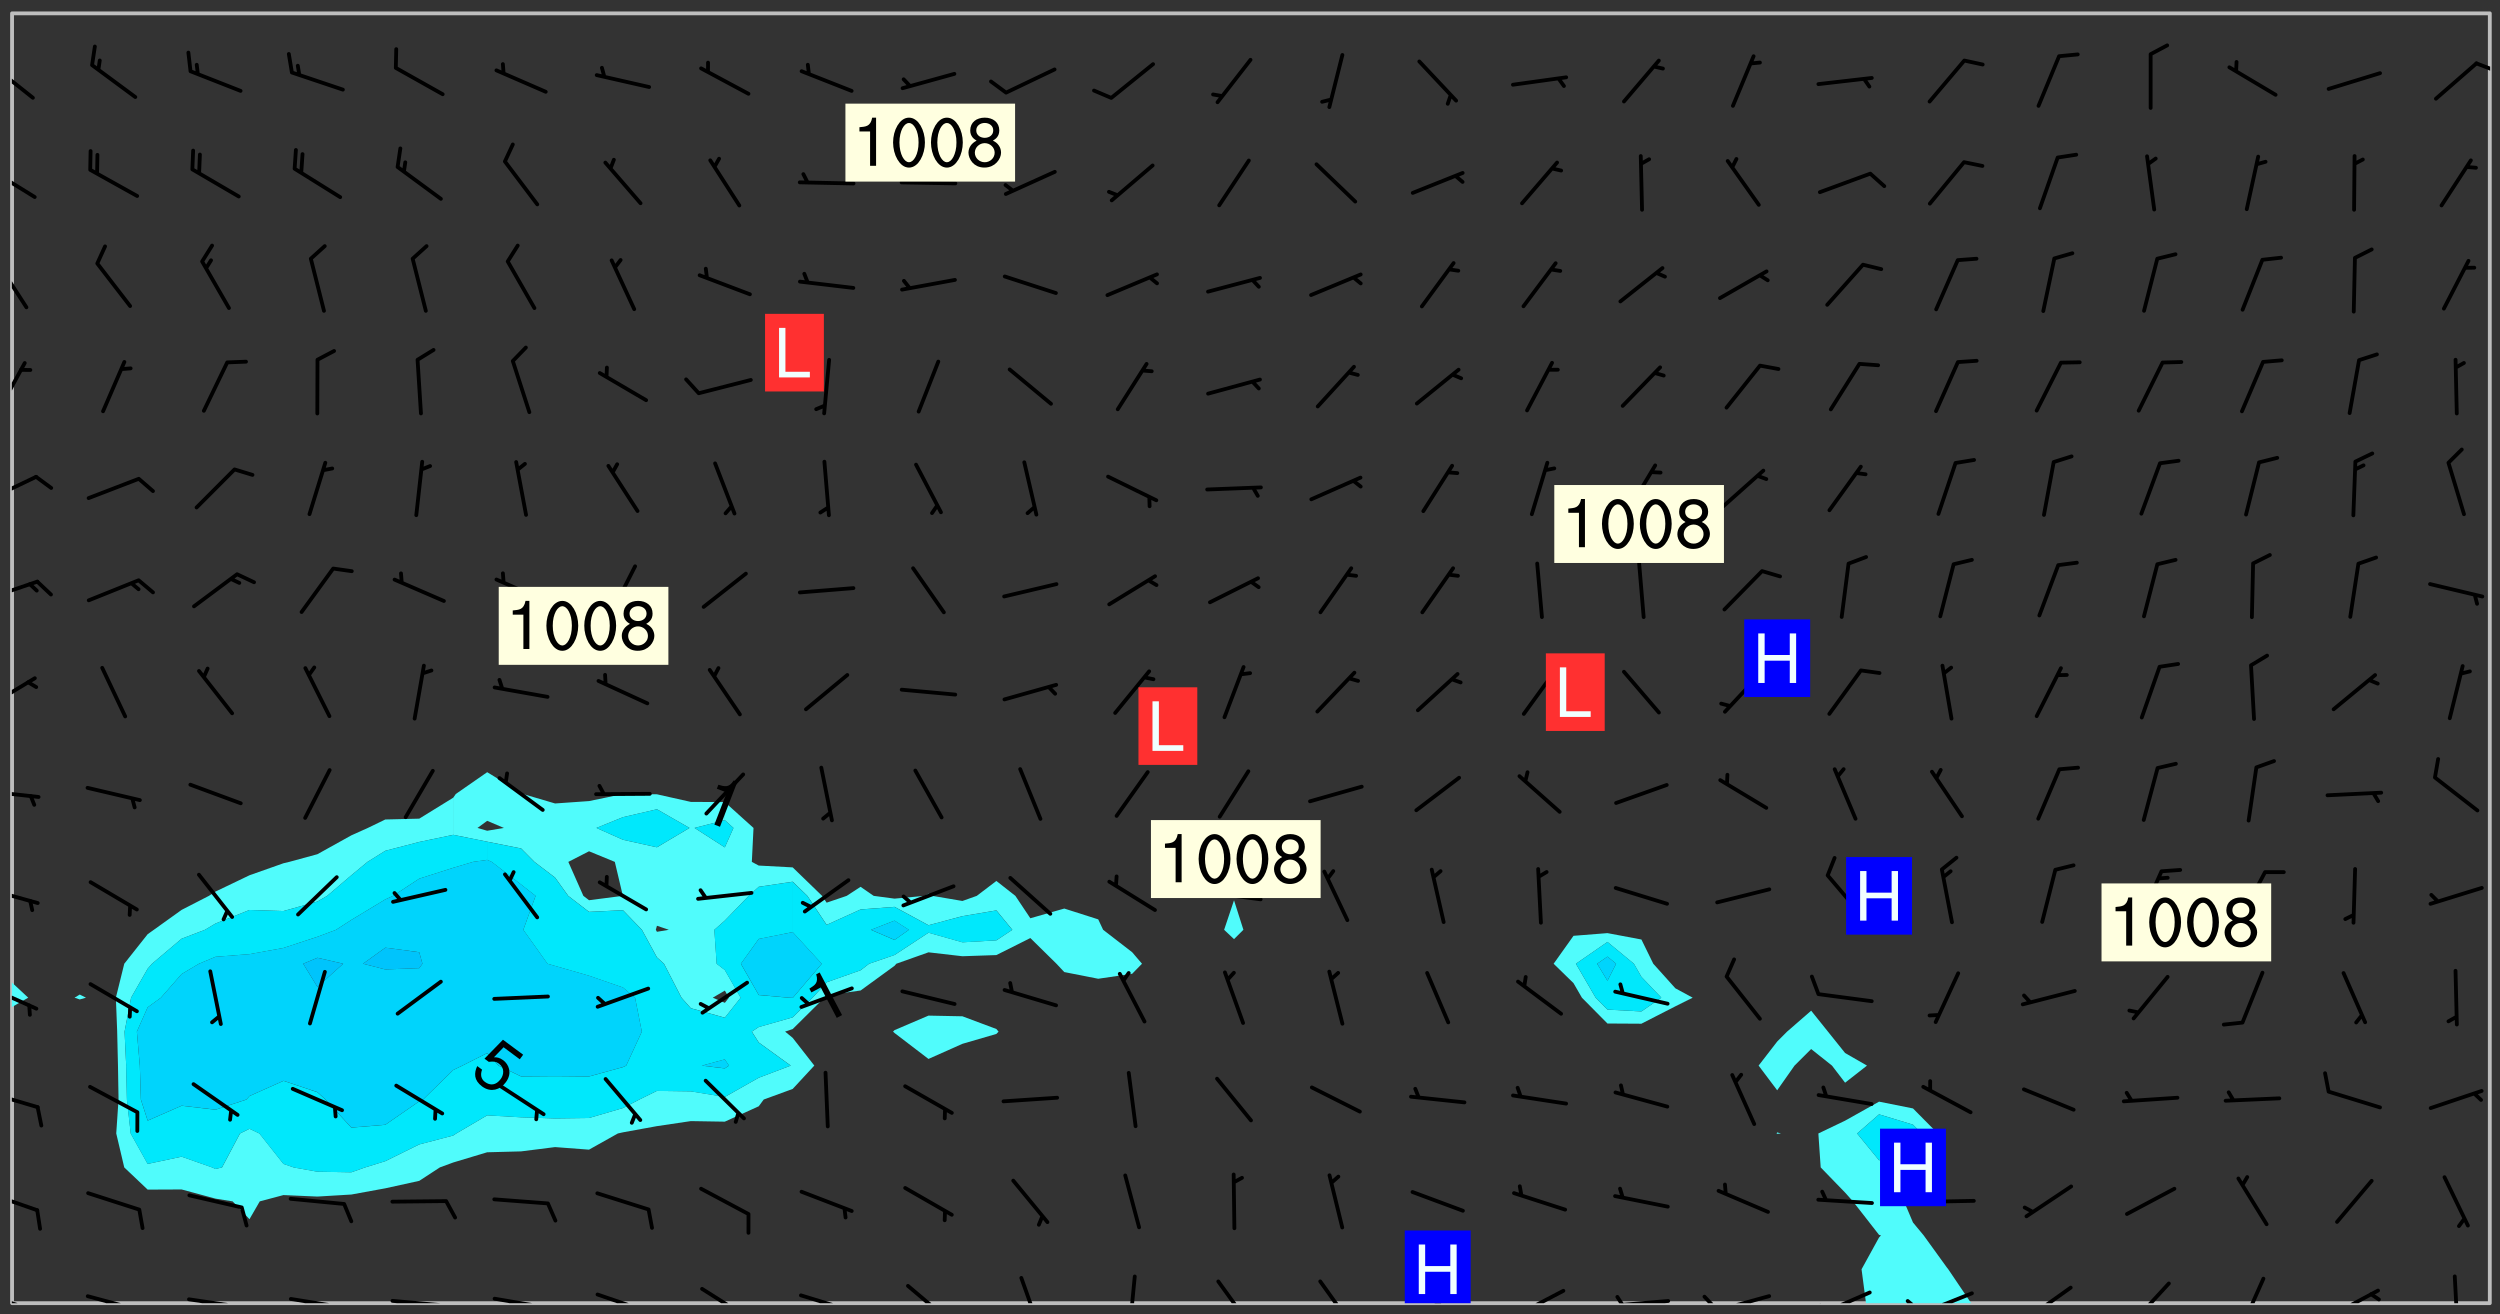 <svg xmlns="http://www.w3.org/2000/svg" role="img" xmlns:xlink="http://www.w3.org/1999/xlink" viewBox="142.45 309.95 326.84 171.84"><rect x="142.45" y="309.95" width="326.84" height="171.84" fill="#333333" stroke="none"/><defs><clipPath id="a"><path d="M144 441h1v39.328h-1zm0 0"/></clipPath><clipPath id="b"><path d="M144 311.672h1V439h-1zm0 0"/></clipPath><clipPath id="c"><path d="M144 311.672h324v168.656H144zm0 0"/></clipPath><clipPath id="d"><path d="M380 453h21v27.328h-21zm0 0"/></clipPath><clipPath id="e"><path d="M467 311.672h1v168.656h-1zm0 0"/></clipPath><clipPath id="f"><path d="M144 478h4v2.328h-4zm0 0"/></clipPath><clipPath id="g"><path d="M153 479h8v1.328h-8zm0 0"/></clipPath><clipPath id="h"><path d="M160 480h2v.328h-2zm0 0"/></clipPath><clipPath id="i"><path d="M166 479h9v1.328h-9zm0 0"/></clipPath><clipPath id="j"><path d="M173 480h3v.328h-3zm0 0"/></clipPath><clipPath id="k"><path d="M180 479h8v1.328h-8zm0 0"/></clipPath><clipPath id="l"><path d="M187 480h2v.328h-2zm0 0"/></clipPath><clipPath id="m"><path d="M193 479h9v1.328h-9zm0 0"/></clipPath><clipPath id="n"><path d="M200 480h2v.328h-2zm0 0"/></clipPath><clipPath id="o"><path d="M206 479h9v1.328h-9zm0 0"/></clipPath><clipPath id="p"><path d="M213 480h3v.328h-3zm0 0"/></clipPath><clipPath id="q"><path d="M220 478h8v2.328h-8zm0 0"/></clipPath><clipPath id="r"><path d="M233 478h8v2.328h-8zm0 0"/></clipPath><clipPath id="s"><path d="M246 479h9v1.328h-9zm0 0"/></clipPath><clipPath id="t"><path d="M252 480h2v.328h-2zm0 0"/></clipPath><clipPath id="u"><path d="M260 477h7v3.328h-7zm0 0"/></clipPath><clipPath id="v"><path d="M275 476h4v4.328h-4zm0 0"/></clipPath><clipPath id="w"><path d="M289 476h3v4.328h-3zm0 0"/></clipPath><clipPath id="x"><path d="M301 477h6v3.328h-6zm0 0"/></clipPath><clipPath id="y"><path d="M314 477h6v3.328h-6zm0 0"/></clipPath><clipPath id="z"><path d="M327 477h7v3.328h-7zm0 0"/></clipPath><clipPath id="A"><path d="M340 478h8v2.328h-8zm0 0"/></clipPath><clipPath id="B"><path d="M340 480h2v.328h-2zm0 0"/></clipPath><clipPath id="C"><path d="M353 479h8v1.328h-8zm0 0"/></clipPath><clipPath id="D"><path d="M353 479h2v1.328h-2zm0 0"/></clipPath><clipPath id="E"><path d="M366 479h8v1.328h-8zm0 0"/></clipPath><clipPath id="F"><path d="M365 479h3v1.328h-3zm0 0"/></clipPath><clipPath id="G"><path d="M380 478h8v2.328h-8zm0 0"/></clipPath><clipPath id="H"><path d="M380 480h2v.328h-2zm0 0"/></clipPath><clipPath id="I"><path d="M393 478h8v2.328h-8zm0 0"/></clipPath><clipPath id="J"><path d="M391 479h3v1.328h-3zm0 0"/></clipPath><clipPath id="K"><path d="M407 478h7v2.328h-7zm0 0"/></clipPath><clipPath id="L"><path d="M406 480h3v.328h-3zm0 0"/></clipPath><clipPath id="M"><path d="M420 477h7v3.328h-7zm0 0"/></clipPath><clipPath id="N"><path d="M435 476h4v4.328h-4zm0 0"/></clipPath><clipPath id="O"><path d="M446 478h8v2.328h-8zm0 0"/></clipPath><clipPath id="P"><path d="M452 478h2v2.328h-2zm0 0"/></clipPath><clipPath id="Q"><path d="M463 476h1v4.328h-1zm0 0"/></clipPath><clipPath id="R"><path d="M144 465h4v4h-4zm0 0"/></clipPath><clipPath id="S"><path d="M144 452h4v3h-4zm0 0"/></clipPath><clipPath id="T"><path d="M144 438h4v5h-4zm0 0"/></clipPath><clipPath id="U"><path d="M144 425h4v4h-4zm0 0"/></clipPath><clipPath id="V"><path d="M144 413h4v2h-4zm0 0"/></clipPath><clipPath id="W"><path d="M144 398h4v5h-4zm0 0"/></clipPath><clipPath id="X"><path d="M144 385h4v4h-4zm0 0"/></clipPath><clipPath id="Y"><path d="M144 372h4v4h-4zm0 0"/></clipPath><clipPath id="Z"><path d="M144 357h2v7h-2zm0 0"/></clipPath><clipPath id="aa"><path d="M144 343h3v8h-3zm0 0"/></clipPath><clipPath id="ab"><path d="M144 331h4v5h-4zm0 0"/></clipPath><clipPath id="ac"><path d="M144 318h3v5h-3zm0 0"/></clipPath><clipPath id="ad"><path d="M465 317h3v3h-3zm0 0"/></clipPath><clipPath id="ae"><path d="M326 470h9v10.328h-9zm0 0"/></clipPath><g id="af" clip-path="url(#clip1)"><path fill="#fff" fill-opacity="0" fill-rule="evenodd" d="M0 0h1000v1000H0zm0 0"/><path fill="#d3d3d3" fill-opacity="0" fill-rule="evenodd" d="M162.152 355.867l-.234.293.059.234.117.172.176.234.293.348.113.059.117-.172.059-.234.176-.176.465-.176h.699l.234.293.289.816.059.176.176.23.352.234.699.699.172.176.234.348.234.41.289.582.41.465.23.234.234.176.117.23.176.293.172 1.164v.234l.059.289.059.117.117.117.348.41.117.172.176.176.176.234.117.172.172.352.059.234.234.406.234-.059-.176.176-.059.93h-.582l-.234-.113-.348.113-.117.117-.059.293-.059.176-.117.172-.465.293-.059.234-.059.113v.645l.059.172v.41l.059.059v.406l.059.406.117.176.059.059.23.641-.059.293v.699l-.059.582v.234l-.059.23-.055.352v1.922l.055.117h.426l-.367.117-.023.352.891 1.168 1.742.539 1.34.359v.539l.09.809.535.715 1.52.27.891-.086.09 1.164.535.18 1.16-.18 2.055-.984 1.16-.363 1.879-.176 1.695-.18-.18.719-1.516.086-1.25.09-.805.27-1.074.809.27.719.535.898-.18.625-.266.809.266 1.078.625.898.805.18 1.25-.18-.266.723.098.504.055.293v.172l.059.293v.406l.176.117.352.117h.406l.293-.176.113-.117.059-.117.117-.23.059-.176.352-.465.23-.176.176-.059.176.059.059.176.117.988.055.469.059.172.117.234.176.059.816.059h.289l.117.234.059.406.059.352v1.105l.117.293.117.348.289.699.176.352.582.754.352.176.172.059.469.234.641.465.348.234.293.176.293.055.23.062.816.348.293.176.113.172.352.352.117.176.523.641v.289l.059.352v.348l.059.352.059.289.117.059.172.059h.176l.582.234.176.117.176.289.176.234.113.234.293.23.117.117v.41l.059.055.289.234.234.117.059.117.117.172.059.117.23.234.059.176.234.059.117.059-.117.113-.059.117v.117l-.117.293-.117.289v.582l.176.117.117.059.059.117.117.117.113.059.176.348.059.352.059.406v.176l-.059.176-.117.699v.172l.117.176.293.293h.406l.176.117.117.172.117.293v.234h-.527l-.23-.234h-.234l-.176.059-.059.699.059.348.117.176.176.41.117.23.289.469.176.055h.523l.234.059.758.641.059.293v.234l.059.059.23.348v.352l-.117.172v.293l.293.289.293.176.172.059.293.176.293.117.582.406.289.234.293.176.219.16.016.012.23.176.641.523.176.234.117.176.176.176.113.172v.641l.117.176.469.117.582.117.234.059.23.113.293.117.113.059.586.352.289.172.176.062.176.055.176.059.699.352.289.176.234.055.289.176.234.117.641.406.293.117.172.059.234.059.41.059.23.059.234.117.059.172-.41.176.469.059.059.293.113.234.176.055.234.059.176.059.406.117.641.234.117.172.059.234v.176l-.059.117-.059.406.234.234.117.059.348.117.641.23.176.117.289.117.176.176.234.465.582 1.105.176.176.348.176.176.117.352.117 1.047.523.234.059.465.113.293.059.465.176.758.582.234.234.348.465.176.176.289.234.816.699.293.176.289.289.293.176.293.289.695.641.176.176.293.234.289.234.469.289.641.582.348.234.234.293.348.348.352.465.934.992.348.406.117.176.234.059.113.117.645.176.23.113.234.059.293.176.23.117.934.699.406.406.234.176.406.176.234.117.816.348.348.234.234.117.293.289.23.117.758.352.352.172.23.059.293.117.234.059.871.176h.816l.469.23.172.059.875.699.465.117.293.059.176.059.23.059.469.059.348.059.352.059.406.059h.293l.172.059v.23l.176.176h.293l.348.059.352.059.699.117h.641l.465-.234.293-.176.172-.117.41-.172.289-.176.934-.465.469-.293.523-.293.465-.172.465-.176 1.051-.465.289-.117.41-.117.289-.117.527-.176 1.516-.699.582-.348.289-.059.293-.059.348-.117.875-.23.352-.117h.113l.234-.059.875-.234.234-.059h.812l.352-.059.816-.117.172-.059.352-.055.293-.059.23-.059.816-.176.176-.059h.348l.234-.059.465-.117.758-.172.234-.059h.348l.41-.117.289-.059 1.285-.059h.289l.41-.059.23-.059h.176l.875-.117h.406l.41-.117h.348l.352-.113.871-.059h1.75l1.047.289.41.117.289.117.352.117.289.117 1.051.172.289.059h.293l.293.059.172.059.41.059.172.059.117.059h.117l.117.059.352.059h.113l.41.066 1.922.395 1.926.395 1.52.449 1.695.719 2.145.805 1.605-.719 1.43-.805 1.16-1.078 1.25-.449 3.035-.719 1.875-.359 2.145-1.348 2.234-1.254 2.5-1.258 1.695-.449 1.785-.18 1.16-.27.625.539 1.34-.27.715-.988.984-1.344.445-.18.805-.359 1.875-.539 1.785-.449 1.25-.27 1.16-.09 1.699-.09 1.961-.27 1.25-.09h.539l.625-.09h.891l2.145-.18 2.41-.18 2.59-.09 1.695.18 1.609.09 1.43.359 1.16.719 1.875.988 1.16 1.527.266.715.629.09.355.898.535.539.535 1.527 1.074.359h.535l-.805.535.09 1.707.715 2.695.891.805.895.988.715 1.258 1.785.539 1.52-.18.355 1.344 1.609-.805.98-.539.27.27.316-.215.219-.145.801.449.449-.359h.355l.535-.27.539-.719.535-.27.625-.988 1.16.449.84.371 1.395.617 1.695-.18h1.605l1.785.09.18-1.707.535-1.344.805.27.492.848.402.406-.09.539v.359l.715.449.711-.27h1.43l.359.988.445 1.258.715 1.344 1.25.629 1.695.629.715-.18.18-.539.98-.09.449.359.086 1.258-.266.629-.535.18v.539l.715.984.266.539.984.988.801 1.078-.266.359-.09.898-.625 2.332-.355 2.066-.09 1.793-.18.719-.09.539v1.438l-.98 1.883-.359 1.707-.535.898-.805 1.168-.266.539 2.055 1.254.086.359-.355.539-.09-.18v.809l.09 1.438-.445.715-1.074.094-.266.715.535.898.805.719 1.16.809 1.34.27.445.359-.355.449-1.789-.09-1.25-.449-.715-.719-.625-.09-.176 3.59-.188 1.309h89.359V311.703h-55.27v49.082l.762.125 3.289.543 2.023 2.836v2.754l2.352.332 2.348.332h4.051l-1.379 4.16-2.023.707-2.023.703-.543.344-2.594 1.617-.188.117-2.023-2.078-.73-2.742-2.672-2.078-1.375-3.5-.066-.082-1.957-2.672 2.75-1.418v-49.082H294.422v91.414l.117.031.133.012.074.074.105.047.09.059.086.059.09.059.297.297.059.09.031.117.027.117.016.137-.031.117-.059.09-.059.086-.043.105-.047.102-.027.121v.145l.176.27.148.148.074.086.074.074.043.105.062.09.059.086.043.105.059.09.047.102.043.105.059.086.117.18.074.074.062.086.059.09.043.105.059.09.059.086.062.09.059.09.043.102.117.18.074.074.059.086.074.074.09.059.105.047h.148l.133-.016.133.016.102-.047.074-.074.047-.102-.016-.133v-.148l-.047-.105-.027-.117-.047-.102-.027-.121-.043-.102-.062-.09-.043-.102-.043-.105-.031-.117-.016-.133-.012-.137.086-.059.059-.086.121-.031.043.105.016.133v.117l.059.102.059.09.09.059.148.148.059.09.043.105-.012.102.086.059.105.047.086.059.09.059.074.074-.117.027-.105.047-.086.059-.074.074-.059.09-.062.086-.027.121-.047.102-.043.105-.031.117-.012.133-.016.133v.148l.027.117.047.105.043.102.059.09.074.074.09.059.074.074.09.059.059.09.043.105.047.102.117.031.133.016h.148l.117-.031.105.043.043.105.047.102.027.121L299.5 410l.027.117.031.121.027.117.105.043.102.047.133-.016.148.148.062.086.074.074.07.074.09.062.105.043.102.043.117.031.137.016.117-.031.074-.074.027-.117-.012-.133-.031-.121-.027-.117.043-.105h.117l.09.062.117.027h.148l.133.016h.148l.133.016.133-.016h.148l.133-.016.133-.012.137.012.117-.027.133-.016.191-.059-.059.176-.016.133-.027.121-.016.133-.059.086-.133.016-.105.047-.105.043-.117.031-.117.027-.266.031h-.148l-.133.016-.074.074.059.086.148.148.117.18.074.07.09.062.09.059.086.059.09.059.102.043.105.062.105.043.086.059.105.047.102.043.18.117.059.09-.043.102-.047.105.016.133.223.223.059.09.043.102.031.121.043.102.016.133.031.117.012.137.031.117.148.148.102.043.105.043.117.031.133.016.137.016h.117l.117-.031.09-.059.043-.105.047-.102.043-.105.031-.117.012-.133v-.148l-.012-.133-.016-.133-.031-.117-.043-.105-.047-.105-.043-.102-.043-.105-.016-.133.016-.133.027-.117.031-.117.027-.121.047-.102.09-.059.086-.062.074-.074.09-.059.223-.223.059-.086.074-.074.117-.18.059-.086v-.148l-.074-.074-.102-.047-.105-.043-.102-.043-.059-.09-.047-.105-.027-.117.09-.059.117-.031.102-.043.18-.117.148-.148.012-.133-.012-.105-.09-.059-.133.016h-.148l-.133.016-.133-.016-.121-.031-.086-.059-.074-.074-.059-.09-.062-.086-.117-.18-.059-.086.031-.121.086-.059.121-.031.059-.086v-.121l-.031-.117-.059-.09-.059-.086-.047-.105-.027-.117-.016-.133.059-.09.074-.074.09-.059.117-.18.074-.074.059-.086.148-.148.121-.031.133-.016.133.016.074.074.043.105.016.133-.031.117-.117.031-.133.012-.148.148-.043.105-.047.102-.027.121-.031.117v.148l.031.117.043.105.059.09.074.07.074.074.117.031.121.027.117-.027.133-.016h.117l.09.059.074.074.047.105.059.086.102.047.133.016.105.043.086.059-.012.105-.074.074-.18.117-.059.09-.09.059-.07.074-.074.074-.062.09-.027.117-.016.133.016.133-.016.133v.148l.016.133.027.117.031.121.074.074.09.059.086.059.09.059.117.031v.086l-.102.047-.09.059-.266.031-.117.027h-.148l-.105.043-.102.047-.059.09-.062.234-.012.133-.031.121-.016.133v.293l-.012.133.012.137.016.133.133.016.133.012.121.031.086.059.074.074.047.105.043.102.016.133v.445l-.016.133v.445l.031.266.027.117.016.133.031.117.086.211.031.266v.148l-.031.117-.027.117-.031.121-.027.117-.031.117-.031.121-.012.133-.016.133.09.059.117-.031.102.016.047.105-.031.266v.441l-.043.105-.047.105-.043.102-.043.105-.059.086-.031.121-.043.117-.031.117-.016.133.016.133.059.09.105.047.086.059.059.086-.012.137-.031.117-.043.102v.445l-.016.133v.148l-.031.117-.043.105-.027.117-.047.105-.043.102-.031.121-.027.117-.031.133-.031.117-.027.117-.043.105-.031.117-.031.121-.012.133-.016.133v.297l.027.117v.148l.047.398.027.117.059.09.121.031h.148l.133-.016.059.09v.117l-.059.09-.09.059-.102.043-.105.047-.09.059-.086.059-.137.016-.117-.031-.133-.016-.102.047-.062.086-.012.137-.016.133-.031.117-.027.117-.016.133-.031.121v.297l.016.133.031.117v.148l.012.133v.148l-.027.117-.047.102-.027.121-.031.117-.059.09-.074.074-.102.043-.105.047-.117.027-.121.031-.102-.047.059-.086.105-.047.027-.117.031-.117.027-.121.031-.117v-.148l.016-.133-.031-.117-.043-.105-.105.016-.074.074-.102.043-.09.062-.074.074-.043.102-.016.133-.031.117L304.25 426l-.031.117-.027.117-.031.121-.027.117-.031.117-.043.105-.09.059h-.09l-.117-.031-.031-.086.016-.137-.031-.117v-.148l-.012-.133v-.148l-.062-.234-.027-.121-.043-.102-.047-.105-.059-.086-.059-.09-.043-.105-.062-.086-.148-.148-.07-.074-.105-.047-.105-.043-.102-.043-.297-.297-.09-.074-.086-.059-.105-.043-.09-.062-.086-.059-.105-.043-.09-.059-.086-.062-.074-.07-.105-.047-.086-.059-.105-.043-.09-.062-.102-.043-.105-.043-.086-.059-.105-.047-.105-.043-.102-.047-.09-.059-.102-.043-.105-.043-.09-.062-.117-.027-.133-.016-.133.016H299.75l-.133.016-.117-.031-.09-.059-.074-.074-.09-.059-.102-.047h-.148l-.121-.027-.102-.043-.074-.074-.117-.18-.09-.059-.102-.043-.09-.062-.105-.043-.09-.059-.086-.059-.105-.047-.059-.086-.059-.09-.043-.105-.047-.102-.074-.074-.086-.059-.074-.074-.09-.059-.223-.223-.043-.105-.031-.266.105-.043h.145l.105.043.074.074.09.059.086.059.105.047.09.059.148.148.07.074.148.148.062.086.074.074.086.059.074.074.09.062.09.059.086.059.27.176.102.047.105.043.102.043.047-.074.059-.086.074-.074.07-.074.105.043.074.074.059.09.043.102.047.105.043.105.121.027.117-.027.074-.09.043-.105.059-.09.074-.074.105-.043.117-.027.133.012.09.059.148.148.059.09.043.105.047.102.043.105.043.102.105.047.105.043.133.016.086-.059.059-.09.074-.074.105-.043.117.027.105.047.102.043.105.043.102.047.18.117v.117l-.016.133.016.133.016.137.059.086.102.047.121.027.117.031h.148l.117-.031.059-.09.18-.117.059-.09.074-.074.059-.086.117-.18.18-.117.117.031.09.059.043.074-.016.133v.117l.09.059h.148l.133-.016.133-.012.266-.031.105-.043.117-.031.121-.027.074-.074.07-.074.062-.09-.016-.105-.047-.102-.102-.043-.105-.016-.117.027-.266.031h-.148l-.074-.074-.09-.059-.117-.031-.117-.027-.133-.016h-.148l-.133.016h-.297l-.105-.047-.148-.148-.043-.102-.059-.09.223-.223.086-.059.105-.043.117-.031.133-.016.133.016.137.016.102.043.133-.012.09-.062.102-.043.062-.09-.047-.102-.09-.059-.117-.031-.102-.043-.059-.09-.062-.09v-.117l.016-.133.105-.047.074-.07v-.121l-.09-.059-.031-.117.09-.059.074-.074.043-.105.059-.09.047-.102.016-.133v-.148l-.047-.105-.043-.102-.09-.059-.133-.016-.102-.043-.137-.016-.117-.031h-.445l-.133-.016-.133-.012-.133-.016-.117-.031h-.148l-.133-.016-.133-.012-.266-.031-.121-.043-.086-.059-.074-.074v-.148l.012-.133.105-.047.102-.043.133-.016h.152l.133-.016h.293l.121.031.102.043.09.059.234.062.121-.047.09-.059.102-.043.133-.016.105.043.102.047.133.012.121-.027h.145l.121-.031.117-.027.105-.047.074-.074.086-.059.148-.148.059-.086.047-.105.027-.117.016-.105-.102-.043-.09-.059-.117-.031-.105-.043-.09-.062-.074-.086-.074-.074-.102-.043-.105-.047-.102-.043-.059-.09-.047-.102-.086-.211-.062-.086-.059-.09-.074-.074-.086-.059h-.27l-.117.031-.09.059-.102.043-.133.016-.105-.016-.027-.117-.062-.09-.117-.031-.102-.043-.148-.148-.031-.117-.016-.105.074-.074.18-.117.117-.027.117-.031.137.016.102.043.105.043.102.047.105.043.117.031.133.016.117.027.133.016.105-.016.09-.059-.074-.074-.105-.043-.074-.074-.074-.09-.148-.148-.086-.059-.09-.059-.074-.074-.09-.059-.102-.047-.121-.027-.102-.047-.105-.043-.117-.031-.102-.043-.121-.031h-.148l-.117.031-.105.043-.086.062-.18.117-.086.059-.09.059-.105.047-.086.059-.105.043-.102.043-.105.047-.074.074-.059.09-.059.086-.047.105-.059.086-.074.074-.133-.012-.117-.031h-.117l-.074.074-.09.059-.074.074-.09.059-.086.059-.105.047-.102.043-.137.016-.102-.043-.148-.148-.105-.047h-.086l-.105.047-.102.043-.121.031-.117-.031-.074-.074v-.117l.031-.121.074-.07.059-.09.074-.074.117-.031.105-.043h.293l.133-.016.137-.016.102-.043.09-.059.102-.047.09-.059.133-.012.09.059.133.012.09-.059.086-.059.105-.043.09-.059.086-.062.09-.059.148-.148.059-.086.059-.09.105-.043.133-.016.117.027.121.031.059-.059.059-.09.031-.266.027-.117.105.012.133.016.102-.043.09-.059.059-.09.074-.074.059-.09.047-.102.012-.133-.012-.133-.047-.105-.148-.148-.059-.09-.059-.086-.043-.105v-.445l.016-.133v-.148l.012-.133-.059-.059-.09.059-.102-.043-.18-.117-.086-.059-.062-.09-.059-.09-.074-.074-.086-.059-.121.031-.102.012-.105.047-.086.059-.105.043-.148.148-.09.059-.086.059-.09.062-.105.043-.133.016v-.121l.105-.043.117-.031.074-.07.043-.105v-.148l-.027-.117-.148-.148-.133-.016h-.148l-.117.031-.105.043-.102.043-.09.062-.117.027-.074-.074.012-.133-.043-.102-.043-.105-.09-.059-.117.027-.121.031-.117.031-.102.043-.121.031-.102.043-.105.043-.09.059-.102.016v-.117l.016-.133-.059-.09-.074.043-.148.148-.059.09-.074.074-.047.105-.043.102-.074.074-.059.09-.074.074-.059.086-.074.074-.09.062-.074.07-.074.074-.102.016-.133.016-.105-.043v-.121l.148-.148.043-.102.059-.09.047-.102.043-.105.059-.09.031-.117.043-.102.031-.121.027-.117.047-.105.043-.102.043-.105.074-.07.09-.062.09-.059.102-.043h.297l.266-.031.105-.043-.074-.074-.117-.031-.105-.043-.09-.059-.102-.047-.09-.059-.102-.043-.105-.043-.09-.062-.086-.059-.105-.043-.102-.043-.121-.031-.117-.031-.102-.043L297.5 410.25l-.102-.043-.09-.059-.043-.105-.016-.133.102-.043.133-.016.137.016.133-.016.102-.043.059-.09.016-.105-.09-.059-.074-.074-.102-.043-.09-.059-.148-.148-.043-.105-.016-.133v-.293l-.059-.09-.09-.059-.074-.074-.043-.105-.031-.117-.059-.09-.074-.074-.117-.027-.074-.074-.09-.059-.09-.062-.086-.059-.074-.074-.059-.086-.047-.105-.086-.059-.148-.148-.195-.059-.133.016-.102.043-.074.074-.047.102-.043.105-.059.09-.059.086-.297.297-.09.059h-.086l-.062-.086-.043-.105.031-.117.059-.09.027-.117-.012-.133-.09-.062-.105.047-.117.027-.117.031-.27.176-.102.047-.117.027-.105.047-.09.059-.102.043-.059-.086-.047-.105.016-.133.047-.105.07-.074.074-.07.059-.09v-.148l-.043-.105h-.238l-.102.047-.031.117-.027.117-.031.121-.074.043-.133.016-.074-.047-.043-.102-.043-.105-.047-.102-.043-.105-.121.031-.102.043-.133.016-.117.031-.105.043-.09.059-.102.047-.121.027-.133.016-.102-.043-.059-.09-.047-.105-.043-.102-.043-.105v-.117l.059-.09.086-.059.18-.117.102-.047.105-.043.105-.059.102-.043.09-.062.102-.043.105-.059.102-.047.09-.059.105-.043.102-.043.09-.062.102-.043.137-.016.117.031.102.043.121.031.102.043.105.047.102.043.105.043.102.047.105.043.102.043.105.047.086.059.105.043.117.031.105.043.102.047.09.059.105.043.102.043.105.047.117.027.102.047.121.027h.148l.086-.059.016-.102.059-.09-.027-.117-.074-.074-.117-.18-.074-.074-.09-.074-.18-.117-.086-.059-.105-.043-.102-.047-.27-.176-.059-.09-.074-.074-.059-.09-.043-.102-.031-.117-.016-.137v-.562l-.012-.133-.016-.133-.031-.117-.016-.133-.012-.133-.031-.121-.223-.223-.059-.086-.016-.105.031-.117.133-.016v-91.414H172.992v1.453l-.059.234-.352 1.051-.172.523-.117.348-.176.41-.117.172-.234.293-.23.059h-.352l-.117.059-.23.406v.293l.117.176.23.23.117.234.641.758.293.465.176.234.23.352.234.348.641.816.176.465.172.41.117.695.176.469.117 1.398.059.465v.875l.117 1.047v4.781l-.059.465-.352 1.281-.176.523-.113.41-.352.93L172.934 336l-.234.582-.117.176-.172.348-.176.406-.352.816-.059.293-.113.293-.117.289-.059.176-.117.875-.059.406-.059.117-.059.176-.059.172-.23.527-.117.172v.234l-.117.234-.059.172-.176.586v.289l-.059.176v.293l-.059.113-.059.527v.172l-.055.234v2.621l-.176.816-.117.176-.176.234-.117.172-.113.234-.586.934-.23.289-.293.465-.176.234-.289.352-.352.699-.113.23-.176.41-.176.23-.406.527-.816.699-.293.172-.289.234-.176.117-.176.176-.523.406-.527.176-.172.176-.234.055-.641.176h-.758m12.211 31.023l-1.074.449.359.895 1.25-.715.445-.539-.98-.09"/><path fill="#d3d3d3" fill-opacity="0" fill-rule="evenodd" d="M201.508 416.598h-.895l.449.629.98.359.805-.09.445-.988-.176.09-.715-.355-.895.355m154.621 59.07l-.059-.523v-.293l.113-.293.059-.23.469-.469h.113l.117-.113.117-.059h.176l.234-.059h.348l.234.059.117.059.23.172.059.176.117.582v.293l-.117.176-.172.289-.176.176-.527.523-.23.234-.117.059h-.176l-.117-.059-.406-.293-.176-.117-.117-.059-.059-.113-.055-.117m6.641-10.957l-.059-.172v-1.109l.059-.172.176-.059.172-.059h.176l.234-.059.117.059.059.699-.059.172-.117.176-.117.059-.234.523-.113.059h-.234l-.059-.117m9.613-14.391l-.117-.176v-.699l.293-.875.117-.172.176-.352.113-.23.117-.293.352-.758.117-.23.172-.234h.176l.117-.059h.641l.117.059.234.234.172.113.352.293.117.117.113.176v.113l.117.059.117.117v.699l-.059.176v.23l-.059.176-.348 1.051-.117.23-.117.234-.117.059-.23.234-.641.289h-.875l-.41-.117-.641-.465"/><path fill="none" stroke="#bebebe" stroke-linecap="round" stroke-linejoin="round" stroke-miterlimit="10" stroke-width=".5" d="M467.957 311.695H144.027v168.625h323.93v-168.625"/><g clip-path="url(#a)"><path fill="#fff" fill-opacity="0" fill-rule="evenodd" d="M144 475.891v4.438h.004H144v-38.719 34.281"/></g><g clip-path="url(#b)"><path fill="#fff" fill-opacity="0" fill-rule="evenodd" d="M144 435.945v2.449-126.723h.004H144V435.945"/></g><path fill="#50fcfc" fill-rule="evenodd" d="M144 438.395v3.215h.004v-3.211l-.004-.004"/><g clip-path="url(#c)"><path fill="#fff" fill-opacity="0" fill-rule="evenodd" d="M144.004 480.328v-38.719l2.137-1.227-2.137-1.984V311.672h8.871v128.301l-.68.41.68.234.816-.234-.816-.41V311.672h53.262v99.23l-4.105 2.852-.332.484-4.438 2.738-4.441.109-2.281 1.105-2.156.969-4.438 2.465-3.684 1.004-.754.18-4.441 1.57-4.438 2.129-.863.562-3.574 1.836-3.629 2.602-.809.574-3.059 3.863-1.098 4.438.172 4.438.105 4.441.074 4.438-.301 4.438 1.047 4.438 3.059 2.902 4.438-.02 4.438 1.199 2.234.359 2.203 2.328 1.344-2.328 3.098-.824 4.438.195 4.438-.266 4.438-.812 4.441-.977 2.695-1.758 1.742-.641 4.438-1.336 4.438-.117 4.441-.562 4.438.336 3.773-2.117.664-.148 4.438-.809 4.438-.66 4.441.074 4.438-2.012.652-.883 3.785-1.383 2.828-3.055-2.828-3.625-.992-.816.992-.332 4.141-4.105.297-.324 4.438-.613 4.441-3.23.234-.27 4.203-1.492v8.273l-4.438 1.898-.195.195.195.18 4.438 3.391 4.438-1.977 4.438-1.293.285-.301-.285-.344-4.438-1.66-4.438-.09v-8.273l4.438.512 4.438-.152 4.441-2.227 3.414 3.359 1.023 1.09 4.438.875 4.438-.652 1.285-1.312-1.285-1.504-3.797-2.934-.641-1.363-4.438-1.414L277.152 430l-1.957-2.93-2.484-1.949-2.562 1.949-1.875.668-3.934-.668-.504-.289-.504.289-3.934.363-2.727-.363-1.715-1.184-1.812 1.184-2.625.891-.594-.891-3.844-3.723-4.438-.238-.902-.48.219-4.438-3.754-3.383-4.441-.02-4.438-.996-4.438-.031-4.438.918-4.438.312-4.199-1.238-.242-.145-4.438-2.707v-99.23h97.645v115.977l-1.293 3.859 1.293 1.219 1.227-1.219-1.227-3.859V311.672h48.82V431.941l-4.438.352-2.598 3.652 2.598 2.535 1.098 1.902 3.34 3.375 4.441.027 4.438-2.273 2.266-1.129-2.266-1.227-2.887-3.211-1.551-3.168-4.441-.836V311.672h26.633v130.41l-3.148 2.738-1.293 1.297-2.43 3.145 2.43 3.23v5.504l-.078.141.078.047.5-.047-.5-.141v-5.504l2.27-3.23 2.172-2.164 2.723 2.164 1.715 2.238 2.863-2.238-2.863-1.645-2.242-2.797-2.195-2.738V311.672h88.762v168.656h-67.84l-2.996-4.438-.176-.223-3.047-4.215-1.391-1.676-1.172-2.762 1.172-1.355 2.504-3.086.738-4.438-3.242-3.273-4.438-.887-4.438 2.484-3.496 1.676.305 4.438 3.191 3.293 1.023 1.148 3.414 4.379.25.059-.25.277-2.289 4.16.586 4.438H144.004"/></g><path fill="#50fcfc" fill-rule="evenodd" d="M146.141 440.383l-2.137 1.227v-3.211l2.137 1.984m6.734.234l-.68-.234.68-.41.816.41-.816.234m4.895 4.203l-.172-4.438 1.098-4.438 3.059-3.863.809-.574 3.629-2.602 3.574-1.836.863-.562 4.438-2.129 4.441-1.57.754-.18 3.684-1.004 4.438-2.465 2.156-.969 2.281-1.105 4.441-.109 4.438-2.738v4.852l-4.438.93-4.441 1.156-2.328 1.453-2.109 1.746-3.16 2.695-1.277.738-4.438 1.246-4.441-.141-4.438 1.77-1.387.824-3.051 1.164-3.871 3.273-.566.648-2.168 3.789-.852 4.438.211 4.441.098 4.438.496 4.438 2.215 3.977 4.438-.949 4 1.41.438.199.844-.199 2.352-4.438 1.242-.617 1.297.617 3.145 3.977 1.344.461 3.094.555 4.438.078 1.789-.633 2.648-.82 4.441-2.191 4.438-1.164.395-.262 4.043-2.375 4.438.258 4.441.148 4.438-.059 4.438-1.301 2.141-1.109 2.297-1.133 4.438.062 4.441.73 4.438-2.512 4.18-1.586-4.18-3.02-.906-1.422.906-.602 4.438-1.262 2.598-2.574 1.84-2.016 4.438-1.566 1.113-.855 3.328-1.145 4.438-2.914 4.438 1.258 4.438-.258 2.082-1.379-2.082-2.535-4.438.75-4.438 1.188-4.438-2.402-4.441.34-4.438 2.012-2.523-3.789-1.914-1.852-4.438.664-1.316 1.188-3.121 3.227-1.371 1.211.301 4.438 1.07.82v2.688l-1.582.93 1.582.672.531-.672-.531-.93v-2.688l2.07 3.617-2.07 2.613-4.441-1.238-1.223-1.375-2.289-4.438-.926-.84-1.961-3.598-2.477-2.562-4.438.215-2.719-2.09-1.719-2.391-2.695-2.051-1.746-1.758-4.438-.883-4.438-.898v-4.852l.332-.484 4.105-2.852v6.359l-1.27.93 1.27.367 2.188-.367-2.188-.93v-6.359l4.438 2.707.242.145 4.199 1.238 4.438-.312v6.562l-2.707 1.387 1.965 4.441.742.57 4.422-.57-1.051-4.441-3.371-1.387v-6.562l4.438-.918 4.438.031V415.75l-4.438 1.031-3.473 1.41 3.473 1.547 4.438.984v10.258l-.145.527.145.262 1.559-.262-1.559-.527v-10.258l4.258-2.531-4.258-2.441v-1.957l4.438.996 4.441.02v2.359L233.25 418.191l3.957 2.543v6.227l-1 .109 1 .051.051-.051-.051-.109v-6.227l1.133-2.543-1.133-1.023v-2.359l3.754 3.383-.219 4.438.902.48 4.438.238 3.844 3.723.594.891 2.625-.891 1.812-1.184 1.715 1.184 2.727.363 3.934-.363.504-.289.504.289 3.934.668 1.875-.668 2.562-1.949 2.484 1.949L277.152 430l4.438-1.27 4.438 1.414.641 1.363 3.797 2.934 1.285 1.504-1.285 1.312-4.438.652-4.438-.875-1.023-1.09-3.414-3.359-4.441 2.227-4.438.152-4.438-.512-4.203 1.492-.234.27-4.441 3.23-4.438.613-.297.324-4.141 4.105-.992.332.992.816 2.828 3.625-2.828 3.055-3.785 1.383-.652.883-4.438 2.012-4.441-.074-4.438.66-4.438.809-.664.148-3.773 2.117-4.438-.336-4.441.562-4.438.117-4.438 1.336-1.742.641-2.695 1.758-4.441.977-4.438.812-4.438.266-4.438-.195-3.098.824-1.344 2.328-2.203-2.328-2.234-.359-4.438-1.199-4.438.02-3.059-2.902-1.047-4.438.301-4.438-.074-4.438-.105-4.441"/><path fill="#00e8fc" fill-rule="evenodd" d="M158.945 449.262l-.211-4.441.852-4.438 2.168-3.789.566-.648 3.871-3.273 3.051-1.164 1.387-.824 4.438-1.77 4.441.141 4.438-1.246 1.277-.738 3.16-2.695 2.109-1.746 2.328-1.453 4.441-1.156 4.438-.93 4.438.898v2.375l-1.852.266-2.586.773-4.438 1.418-3.426 2.25-1.016.465-4.438 2.68-2.004 1.293-2.434.914-4.438 1.457-4.441.812-4.438.344-2.172.91-2.266 1.348-2.703 3.09-1.734 1.258-1.41 3.18.387 4.441.137 4.438.887 2.754 4.438-1.945 4.438.52 4.031-1.328.406-.461 4.441-1.984 4.438 1.48 1.059.965 3.379 3.668 4.438-.371 4.441-3.066.492-.23 3.945-3.859 1.195-.578 3.242-1.633 1.492 1.633 2.945 1.414 4.441-.039 4.438.043 4.438-1.223.426-.195 2.043-4.441-.883-4.438-1.586-1.336-4.438-1.539-4.438-1.281-.984-.281-3.164-4.438 1.605-4.438-1.898-1.488-3.832-2.953-.605-.266v-2.375l4.438.883 1.746 1.758 2.695 2.051 1.719 2.391 2.719 2.09 4.438-.215 2.477 2.562 1.961 3.598.926.84 2.289 4.438 1.223 1.375 4.441 1.238v5.449l-2.996.816 2.996.363.551-.363-.551-.816v-5.449l2.07-2.613-2.07-3.617-1.07-.82-.301-4.438 1.371-1.211 3.121-3.227 1.316-1.188 4.438-.664v6.586l-4.438.895-2.332 3.246 2.332 4.086 3.941.352.496.027.027-.027 3.773-4.438-3.801-4.141v-6.586l1.914 1.852 2.523 3.789 4.438-2.012 4.441-.34v1.797l-3.082 1.203 3.082 1.32 1.879-1.32-1.879-1.203v-1.797l4.438 2.402 4.438-1.188 4.438-.75 2.082 2.535-2.082 1.379-4.438.258-4.438-1.258-4.438 2.914-3.328 1.145-1.113.855-4.438 1.566-1.84 2.016-2.598 2.574-4.438 1.262-.906.602.906 1.422 4.18 3.02-4.18 1.586-4.438 2.512-4.441-.73-4.438-.062-2.297 1.133-2.141 1.109-4.438 1.301-4.438.059-4.441-.148-4.438-.258-4.043 2.375-.395.262-4.438 1.164-4.441 2.191-2.648.82-1.789.633-4.438-.078-3.094-.555-1.344-.461-3.145-3.977-1.297-.617-1.242.617-2.352 4.438-.844.199-.438-.199-4-1.41-4.438.949-2.215-3.977-.496-4.438-.098-4.438"/><path fill="#00d4fc" fill-rule="evenodd" d="M160.73 449.262l-.387-4.441 1.41-3.18 1.734-1.258 2.703-3.09 2.266-1.348 2.172-.91 4.438-.344 4.441-.812 4.438-1.457v2.742l-1.855.781 1.855 3.027 3.375-3.027-3.375-.781v-2.742l2.434-.914 2.004-1.293 4.438-2.68v6.312l-2.91 2.098 2.91.746 4.441-.168.418-.578-.418-1.504-4.441-.594v-6.312l1.016-.465 3.426-2.25 4.438-1.418 2.586-.773 1.852-.266.605.266 3.832 2.953 1.898 1.488-1.605 4.438 3.164 4.438.984.281 4.438 1.281 4.438 1.539 1.586 1.336.883 4.438-2.043 4.441-.426.195-4.438 1.223-4.438-.043-4.441.039-2.945-1.414-1.492-1.633-3.242 1.633-1.195.578-3.945 3.859-.492.23-4.441 3.066-4.438.371-3.379-3.668-1.059-.965-4.438-1.48-4.441 1.984-.406.461-4.031 1.328-4.438-.52-4.438 1.945-.887-2.754-.137-4.438"/><path fill="#00c4fc" fill-rule="evenodd" d="M183.945 438.973l-1.855-3.027 1.855-.781 3.375.781-3.375 3.027m8.875-2.281l-2.91-.746 2.91-2.098 4.441.594.418 1.504-.418.578-4.441.168"/><path fill="#fff" fill-opacity="0" fill-rule="evenodd" d="M206.137 417.262l-1.27.93 1.27.367 2.188-.367-2.188-.93m13.316 3.98l-2.707 1.387 1.965 4.441.742.57 4.422-.57-1.051-4.441-3.371-1.387"/><path fill="#00e8fc" fill-rule="evenodd" d="M223.891 419.738l-3.473-1.547 3.473-1.41 4.438-1.031 4.258 2.441-4.258 2.531-4.438-.984"/><path fill="#fff" fill-opacity="0" fill-rule="evenodd" d="M228.328 430.98l-.145.527.145.262 1.559-.262-1.559-.527"/><path fill="#00e8fc" fill-rule="evenodd" d="M237.207 420.734L233.25 418.191l3.957-1.023 1.133 1.023-1.133 2.543"/><path fill="#00d4fc" fill-rule="evenodd" d="M237.207 449.625l-2.996-.363 2.996-.816.551.816-.551.363"/><path fill="#fff" fill-opacity="0" fill-rule="evenodd" d="M237.207 439.453l-1.582.93 1.582.672.531-.672-.531-.93m0-12.492l-1 .109 1 .051.051-.051-.051-.109"/><path fill="#00d4fc" fill-rule="evenodd" d="M241.645 440.031l-2.332-4.086 2.332-3.246 4.438-.895 3.801 4.141-3.773 4.438-.027.027-.496-.027-3.941-.352m17.754-7.203l-3.082-1.32 3.082-1.203 1.879 1.203-1.879 1.32"/><path fill="#50fcfc" fill-rule="evenodd" d="M259.398 445l-.195-.18.195-.195 4.438-1.898 4.438.09 4.438 1.66.285.344-.285.301-4.438 1.293-4.438 1.977L259.398 445m44.383-12.273l-1.293-1.219 1.293-3.859 1.227 3.859-1.227 1.219m44.383 5.754l-2.598-2.535 2.598-3.652 4.438-.352v1.152l-4.125 2.852 2.582 4.438 1.543 1.559 4.441.238 2.602-1.797-2.602-2.723-.984-1.715-3.457-2.852v-1.152l4.441.836 1.551 3.168 2.887 3.211 2.266 1.227-2.266 1.129-4.438 2.273-4.441-.027-3.34-3.375-1.098-1.902"/><path fill="#00e8fc" fill-rule="evenodd" d="M351.059 440.383l-2.582-4.438 4.125-2.852v1.918l-1.348.934 1.348 2.223 1.133-2.223-1.133-.934v-1.918l3.457 2.852.984 1.715 2.602 2.723-2.602 1.797-4.441-.238-1.543-1.559"/><path fill="#00d4fc" fill-rule="evenodd" d="M352.602 438.168l-1.348-2.223 1.348-.934 1.133.934-1.133 2.223"/><path fill="#50fcfc" fill-rule="evenodd" d="M374.793 452.492l-2.43-3.23 2.43-3.145 1.293-1.297 3.148-2.738 2.195 2.738 2.242 2.797 2.863 1.645-2.863 2.238-1.715-2.238-2.723-2.164-2.172 2.164-2.27 3.23m0 5.691l-.078-.047.078-.141.5.141-.5.047"/><g clip-path="url(#d)"><path fill="#50fcfc" fill-rule="evenodd" d="M380.48 462.574l-.305-4.438 3.496-1.676 4.438-2.484v1.66l-2.867 2.5 2.867 3.508 4.438-1.207 1.145-2.301-1.145-1.152-4.438-1.348v-1.66l4.438.887 3.242 3.273-.738 4.438-2.504 3.086-1.172 1.355 1.172 2.762 1.391 1.676 3.047 4.215.176.223 2.996 4.438h-13.75l-.586-4.438 2.289-4.16.25-.277-.25-.059-3.414-4.379-1.023-1.148-3.191-3.293"/></g><path fill="#00e8fc" fill-rule="evenodd" d="M388.109 461.645l-2.867-3.508 2.867-2.5 4.438 1.348 1.145 1.152-1.145 2.301-4.438 1.207"/><g clip-path="url(#e)"><path fill="#fff" fill-opacity="0" fill-rule="evenodd" d="M467.996 480.328H468V311.672h-.004H468v168.656h-.004"/></g><path fill="#fff" fill-opacity="0" fill-rule="evenodd" d="M232.176 418.301l5.449 2.109 3.594-9.293-5.449-2.105-3.594 9.289"/><path fill-rule="evenodd" d="M238.371 411.984l.477.184-2.27 5.871-.734-.285 1.617-4.188-1.293-.5.199-.52.547.145.254.039h.246l.238-.059.238-.133.238-.227.242-.328"/><path fill="#fff" fill-opacity="0" fill-rule="evenodd" d="M249.848 446.145l5.168-2.719-4.637-8.816-5.168 2.719 4.637 8.816"/><path fill-rule="evenodd" d="M249.16 437.324l.449-.238 2.93 5.57-.695.367-2.09-3.973-1.227.645-.262-.492.465-.316.199-.164.164-.188.113-.219.055-.27-.012-.324-.09-.398"/><path fill="#fff" fill-opacity="0" fill-rule="evenodd" d="M201.23 451.117l6.367 4.723 6.07-8.188-6.363-4.719-6.074 8.184"/><path fill-rule="evenodd" d="M208.207 445.883l2.637 1.957-.441.598-2.117-1.574-1.262 1.312.277.004.297.055.312.121.328.203.246.215.219.27.18.316.121.359.047.395-.008.211-.035.215-.066.223-.09.227-.125.23-.16.234-.289.336-.336.273-.367.207-.391.129-.418.047-.211-.016-.215-.035-.219-.062-.219-.09-.215-.117-.219-.145-.352-.309-.262-.32-.172-.328-.094-.336-.02-.34.039-.344.094-.34.141-.34.633.469-.074.234-.043.23-.008.219.023.211.062.195.098.188.137.172.176.152.266.168.266.109.27.051.266-.012.262-.074.254-.137.246-.207.234-.27.141-.223.105-.246.066-.262.016-.27-.035-.273-.105-.262-.172-.254-.25-.23-.293-.172-.289-.078-.332-.012-.41.031-.559-.414 2.414-2.477"/><g clip-path="url(#f)"><path fill="none" stroke="#000" stroke-linecap="round" stroke-linejoin="round" stroke-miterlimit="10" stroke-width=".5" d="M147.324 481.465l-6.648-2.27"/></g><g clip-path="url(#g)"><path fill="none" stroke="#000" stroke-linecap="round" stroke-linejoin="round" stroke-miterlimit="10" stroke-width=".5" d="M160.707 481.246l-6.785-1.836"/></g><g clip-path="url(#h)"><path fill="none" stroke="#000" stroke-linecap="round" stroke-linejoin="round" stroke-miterlimit="10" stroke-width=".5" d="M160.707 481.246l.543 2.395"/></g><g clip-path="url(#i)"><path fill="none" stroke="#000" stroke-linecap="round" stroke-linejoin="round" stroke-miterlimit="10" stroke-width=".5" d="M174.105 480.844l-6.949-1.027"/></g><g clip-path="url(#j)"><path fill="none" stroke="#000" stroke-linecap="round" stroke-linejoin="round" stroke-miterlimit="10" stroke-width=".5" d="M174.105 480.844l.824 2.309"/></g><g clip-path="url(#k)"><path fill="none" stroke="#000" stroke-linecap="round" stroke-linejoin="round" stroke-miterlimit="10" stroke-width=".5" d="M187.414 480.887l-6.938-1.117"/></g><g clip-path="url(#l)"><path fill="none" stroke="#000" stroke-linecap="round" stroke-linejoin="round" stroke-miterlimit="10" stroke-width=".5" d="M187.414 480.887l.793 2.324"/></g><g clip-path="url(#m)"><path fill="none" stroke="#000" stroke-linecap="round" stroke-linejoin="round" stroke-miterlimit="10" stroke-width=".5" d="M200.762 480.641l-7-.621"/></g><g clip-path="url(#n)"><path fill="none" stroke="#000" stroke-linecap="round" stroke-linejoin="round" stroke-miterlimit="10" stroke-width=".5" d="M200.762 480.641l.953 2.258"/></g><g clip-path="url(#o)"><path fill="none" stroke="#000" stroke-linecap="round" stroke-linejoin="round" stroke-miterlimit="10" stroke-width=".5" d="M214.039 480.918l-6.926-1.18"/></g><g clip-path="url(#p)"><path fill="none" stroke="#000" stroke-linecap="round" stroke-linejoin="round" stroke-miterlimit="10" stroke-width=".5" d="M214.039 480.918l.773 2.328"/></g><g clip-path="url(#q)"><path fill="none" stroke="#000" stroke-linecap="round" stroke-linejoin="round" stroke-miterlimit="10" stroke-width=".5" d="M227.215 481.469l-6.648-2.281"/></g><g clip-path="url(#r)"><path fill="none" stroke="#000" stroke-linecap="round" stroke-linejoin="round" stroke-miterlimit="10" stroke-width=".5" d="M240.176 482.207l-5.941-3.754"/></g><g clip-path="url(#s)"><path fill="none" stroke="#000" stroke-linecap="round" stroke-linejoin="round" stroke-miterlimit="10" stroke-width=".5" d="M253.879 481.355l-6.719-2.055"/></g><g clip-path="url(#t)"><path fill="none" stroke="#000" stroke-linecap="round" stroke-linejoin="round" stroke-miterlimit="10" stroke-width=".5" d="M252.902 481.059l.234 1.203"/></g><g clip-path="url(#u)"><path fill="none" stroke="#000" stroke-linecap="round" stroke-linejoin="round" stroke-miterlimit="10" stroke-width=".5" d="M266.52 482.598l-5.367-4.535"/></g><g clip-path="url(#v)"><path fill="none" stroke="#000" stroke-linecap="round" stroke-linejoin="round" stroke-miterlimit="10" stroke-width=".5" d="M278.332 483.637l-2.359-6.617"/></g><g clip-path="url(#w)"><path fill="none" stroke="#000" stroke-linecap="round" stroke-linejoin="round" stroke-miterlimit="10" stroke-width=".5" d="M290.125 483.824l.68-6.992"/></g><g clip-path="url(#x)"><path fill="none" stroke="#000" stroke-linecap="round" stroke-linejoin="round" stroke-miterlimit="10" stroke-width=".5" d="M301.723 477.48l4.117 5.695"/></g><g clip-path="url(#y)"><path fill="none" stroke="#000" stroke-linecap="round" stroke-linejoin="round" stroke-miterlimit="10" stroke-width=".5" d="M315.051 477.473l4.09 5.715"/></g><g clip-path="url(#z)"><path fill="none" stroke="#000" stroke-linecap="round" stroke-linejoin="round" stroke-miterlimit="10" stroke-width=".5" d="M327.605 482.445l5.609-4.234"/></g><g clip-path="url(#A)"><path fill="none" stroke="#000" stroke-linecap="round" stroke-linejoin="round" stroke-miterlimit="10" stroke-width=".5" d="M340.613 481.957l6.227-3.254"/></g><g clip-path="url(#B)"><path fill="none" stroke="#000" stroke-linecap="round" stroke-linejoin="round" stroke-miterlimit="10" stroke-width=".5" d="M341.52 481.48l-1.012-.691"/></g><g clip-path="url(#C)"><path fill="none" stroke="#000" stroke-linecap="round" stroke-linejoin="round" stroke-miterlimit="10" stroke-width=".5" d="M353.539 480.621l7.004-.586"/></g><g clip-path="url(#D)"><path fill="none" stroke="#000" stroke-linecap="round" stroke-linejoin="round" stroke-miterlimit="10" stroke-width=".5" d="M354.559 480.535l-.664-1.031"/></g><g clip-path="url(#E)"><path fill="none" stroke="#000" stroke-linecap="round" stroke-linejoin="round" stroke-miterlimit="10" stroke-width=".5" d="M366.969 481.258l6.777-1.859"/></g><g clip-path="url(#F)"><path fill="none" stroke="#000" stroke-linecap="round" stroke-linejoin="round" stroke-miterlimit="10" stroke-width=".5" d="M366.969 481.258l-1.684-1.785"/></g><g clip-path="url(#G)"><path fill="none" stroke="#000" stroke-linecap="round" stroke-linejoin="round" stroke-miterlimit="10" stroke-width=".5" d="M380.449 481.73l6.445-2.805"/></g><g clip-path="url(#H)"><path fill="none" stroke="#000" stroke-linecap="round" stroke-linejoin="round" stroke-miterlimit="10" stroke-width=".5" d="M381.387 481.324l-.961-.766"/></g><g clip-path="url(#I)"><path fill="none" stroke="#000" stroke-linecap="round" stroke-linejoin="round" stroke-miterlimit="10" stroke-width=".5" d="M393.723 481.625l6.527-2.594"/></g><g clip-path="url(#J)"><path fill="none" stroke="#000" stroke-linecap="round" stroke-linejoin="round" stroke-miterlimit="10" stroke-width=".5" d="M393.723 481.625l-1.871-1.586"/></g><g clip-path="url(#K)"><path fill="none" stroke="#000" stroke-linecap="round" stroke-linejoin="round" stroke-miterlimit="10" stroke-width=".5" d="M407.438 482.367l5.727-4.078"/></g><g clip-path="url(#L)"><path fill="none" stroke="#000" stroke-linecap="round" stroke-linejoin="round" stroke-miterlimit="10" stroke-width=".5" d="M408.273 481.773l-1.098-.547"/></g><g clip-path="url(#M)"><path fill="none" stroke="#000" stroke-linecap="round" stroke-linejoin="round" stroke-miterlimit="10" stroke-width=".5" d="M421.234 482.914l4.762-5.168"/></g><g clip-path="url(#N)"><path fill="none" stroke="#000" stroke-linecap="round" stroke-linejoin="round" stroke-miterlimit="10" stroke-width=".5" d="M435.504 483.539l2.855-6.422"/></g><g clip-path="url(#O)"><path fill="none" stroke="#000" stroke-linecap="round" stroke-linejoin="round" stroke-miterlimit="10" stroke-width=".5" d="M453.344 478.672l-6.195 3.312"/></g><g clip-path="url(#P)"><path fill="none" stroke="#000" stroke-linecap="round" stroke-linejoin="round" stroke-miterlimit="10" stroke-width=".5" d="M452.441 479.152l1.02.684"/></g><g clip-path="url(#Q)"><path fill="none" stroke="#000" stroke-linecap="round" stroke-linejoin="round" stroke-miterlimit="10" stroke-width=".5" d="M463.75 483.836l-.375-7.016"/></g><g clip-path="url(#R)"><path fill="none" stroke="#000" stroke-linecap="round" stroke-linejoin="round" stroke-miterlimit="10" stroke-width=".5" d="M147.316 468.172l-6.633-2.316"/></g><path fill="none" stroke="#000" stroke-linecap="round" stroke-linejoin="round" stroke-miterlimit="10" stroke-width=".5" d="M147.316 468.172l.375 2.426m12.969-2.508l-6.688-2.152m6.688 2.152l.43 2.418m12.965-2.703l-6.848-1.582m6.848 1.582l.633 2.367m12.754-2.82l-6.992-.676m6.992.676l.938 2.266m12.395-2.641l-7.027.074m7.027-.074l1.176 2.152m12.129-1.848l-7.008-.535m7.008.535l.984 2.246m12.18-1.457l-6.703-2.113m6.703 2.113l.449 2.41m12.613-1.812l-6.199-3.309m6.199 3.309l-.004 2.457m13.5-2.852l-6.562-2.52m5.609 2.152l.148 1.219m13.887-.359l-6.094-3.504m5.207 2.992l-.043 1.227m13.434.246l-4.469-5.426m3.816 4.637l-.469 1.133m13.105.336l-1.812-6.785m14.176-.121l.094 7.027m-.082-6.004l1.078-.59m11.438-.332l1.668 6.824m-1.426-5.832l.918-.816m9.695 2.012l6.586 2.449m6.68-2.305l6.688 2.16m-5.715-1.844l-.215-1.211m12.457 1.285l6.891 1.379m-5.891-1.18l-.352-1.172m12.879.285l6.465 2.754m-5.523-2.355l-.105-1.223m12.203 1.984l7.016.434m-5.996-.371l-.508-1.117m12.797 1.34l7.027-.137m-7.027.137l-1.195-2.141m15.102 4.023l5.844-3.902m-4.992 3.336l-1.082-.582m13.367.848l6.203-3.301m8.367-1.34l3.691 5.98m-3.156-5.109l.621-1.059m16.27.492l-4.531 5.371m17.109.477l-3.059-6.324m2.617 5.406l-.727.988"/><g clip-path="url(#S)"><path fill="none" stroke="#000" stroke-linecap="round" stroke-linejoin="round" stroke-miterlimit="10" stroke-width=".5" d="M147.367 454.695l-6.734-1.996"/></g><path fill="none" stroke="#000" stroke-linecap="round" stroke-linejoin="round" stroke-miterlimit="10" stroke-width=".5" d="M147.367 454.695l.488 2.406m12.555-1.742l-6.191-3.32m6.191 3.32l-.008 2.453m13.109-2.105L167.75 451.688m4.922 3.438l-.145 1.215m14.641-1.246l-6.445-2.793m5.508 2.387l.098 1.223m13.938-.391l-6.012-3.641m5.137 3.109l-.066 1.227m14.195-.598l-5.887-3.836m5.031 3.277l-.109 1.223m13.605.098l-4.539-5.363m3.879 4.586l-.453 1.137m14.664-.574l-5.008-4.93m4.277 4.211l-.348 1.176m12.035.59l-.293-7.023m16.512 5.254l-6.102-3.484M266 454.934l-.039 1.227m14.695-2.699l-7.012.473m16.371-3.719l.898 6.969m10.648-6.211L306 456.426m7.957-4.309l6.277 3.16m6.684-1.949l6.988.742m-5.973-.633l-.457-1.141m12.777.871l6.945 1.062m-5.938-.91l-.402-1.156m12.793.609l6.777 1.852m-5.793-1.582l-.27-1.195m14.551-1.355l2.875 6.414m-2.457-5.48l.754-.969m10.117 2.656l6.93 1.172m-5.922-1l-.387-1.164m13.062-.086l6.191 3.328m-5.289-2.844l.004-1.227m12.254 1.074l6.5 2.664m6.559-1.098l7.012-.469m-5.992.398l-.645-1.043m12.938 1.035l7.02-.312m-6 .266l-.621-1.055m13.066-.086l6.719 2.062m-6.719-2.062l-.465-2.41m20.469 2.32l-6.66 2.238m5.691-1.91l.891.844"/><g clip-path="url(#T)"><path fill="none" stroke="#000" stroke-linecap="round" stroke-linejoin="round" stroke-miterlimit="10" stroke-width=".5" d="M147.207 441.82l-6.414-2.871"/></g><path fill="none" stroke="#000" stroke-linecap="round" stroke-linejoin="round" stroke-miterlimit="10" stroke-width=".5" d="M146.273 441.402l.082 1.223m13.992-.465l-6.066-3.551m5.184 3.031l-.051 1.227m11.906.961l-1.383-6.891m1.184 5.887l-.949.781m12.797.152l1.953-6.75m9.512 5.465l5.652-4.18m6.98 2.246l7.02-.309m6.5 1.34l6.609-2.375m-5.648 2.031l-.91-.824m13.656 1.945l5.828-3.926m-4.98 3.352l-1.086-.574m13.168.402l6.594-2.434m-5.633 2.078l-.914-.816m13.152-.875l6.828 1.656m6.535-1.832l6.734 2.008m-5.758-1.715l-.242-1.203m14.328-1.203l3.234 6.238m-2.762-5.332l.695-1.012m12.578-.082l2.375 6.613m-2.031-5.652l.828-.91m12.473-.152l1.715 6.812m-1.465-5.82l.91-.824m11.633.008l2.758 6.461m9.121-5.332l5.633 4.203m-4.812-3.59l.188-1.215m11.699 1.918l6.848 1.574m-5.852-1.348l-.32-1.184m13.887-1.016l4.355 5.516m-4.355-5.516l.984-2.246m11.023 4.543l6.969.922m-6.969-.922l-.859-2.297m16.184 5.949l2.949-6.379m-2.52 5.449l-1.227.07m12.184-1.457l6.805-1.75m-5.812 1.496l-.828-.906m14.328 3.004l4.449-5.438m-3.801 4.648l-1.203-.242m14.789 1.574l2.613-6.523m-2.613 6.523l-2.441.262m18.477-.305l-2.824-6.434m2.41 5.496l-.758.965m13.16.266l-.172-7.023m.145 6.004l-1.066.602"/><g clip-path="url(#U)"><path fill="none" stroke="#000" stroke-linecap="round" stroke-linejoin="round" stroke-miterlimit="10" stroke-width=".5" d="M147.383 428.012l-6.766-1.887"/></g><path fill="none" stroke="#000" stroke-linecap="round" stroke-linejoin="round" stroke-miterlimit="10" stroke-width=".5" d="M146.398 427.738l.266 1.199m13.676-.082l-6.047-3.574m5.168 3.055l-.059 1.227m13.398.27l-4.344-5.527m3.715 4.723l-.496 1.121m9.738-.641l5.062-4.879m7.359 3.223l6.848-1.566m-5.852 1.34l-.805-.926m14.441-2.441l4.215 5.621m-3.602-4.805l.52-1.109m11.254 1.332l6.07 3.543m-5.188-3.027l.047-1.227m11.93 2.871l6.984-.777m-5.969.664l-.691-1.012m13.629 2.785l5.707-4.098m-4.879 3.504l-1.098-.547m13.156.344l6.562-2.504m-5.609 2.141l-.926-.809m13.953-2.426l5.234 4.691m7.711-4.199l5.969 3.707m-5.098-3.168l.082-1.227m11.863 2.086l6.969.91m-5.953-.777l-.434-1.148m14.711-1.703l3.012 6.348m-2.574-5.426l.734-.984m12.871-.191l1.559 6.855m-1.332-5.855l.93-.805m12.758-.277l.359 7.02m-.309-5.996l1.055-.633m9.031 2.086l6.715 2.066m6.551-.18l6.816-1.707m7.629-1.824l4.551 5.355m-4.551-5.355l.906-2.281m14.023 1.508l1.324 6.902m-1.324-6.902l1.91-1.539m-1.719 2.543l.957-.77m13.688-.191l-1.719 6.816m1.719-6.816l2.383-.586m11.496.781l-2.844 6.426m2.844-6.426l2.445-.176m-2.859 1.109l1.223-.086m12.73-.738l-3.293 6.207m3.293-6.207h2.453m9.109 6.617l.211-7.027m-.18 6.004l-1.102.543m11.137-1.992l6.711-2.082m-5.734 1.777l-.871-.863"/><g clip-path="url(#V)"><path fill="none" stroke="#000" stroke-linecap="round" stroke-linejoin="round" stroke-miterlimit="10" stroke-width=".5" d="M147.492 414.145l-6.984-.781"/></g><path fill="none" stroke="#000" stroke-linecap="round" stroke-linejoin="round" stroke-miterlimit="10" stroke-width=".5" d="M146.477 414.031l.453 1.141m13.805-.617l-6.84-1.605m5.848 1.375l.312 1.184m13.871-.539l-6.59-2.434m15.008 4.344l3.203-6.254m13.488.098l-3.551 6.062m12.262-5.113l5.66 4.164m-4.84-3.559l.18-1.215m11.633 2.715l7.023-.047m-6.004.039l-.582-1.078m13.98 3.621l4.816-5.117m11.602 6.004l-1.391-6.891m1.188 5.887l-.945.777m15.488-.156l-3.438-6.129m16.359 6.32L275.824 410.5m16.676.391l-4.07 5.727m17.227-5.836l-3.75 5.945m18.57-3.93l-6.762 1.914m13.898 1.168l5.594-4.25m7.891-.207l5.258 4.664m-4.492-3.984l.289-1.195m18.199 1.668l-6.621 2.355m13.617-2.988l6.02 3.625m-5.145-3.098l.062-1.227m14.023-.727l2.727 6.477m-2.332-5.535l.777-.949m11.543.332l3.926 5.828m-3.355-4.98l.578-1.082m15.508-.082l-2.758 6.461m2.758-6.461l2.445-.211m10.398.047l-1.812 6.789m1.812-6.789l2.391-.555m10.523.473l-1.012 6.953m1.012-6.953l2.309-.828m14.012 4.133l-7.02.34m5.996-.289l.629 1.055m7.422-3.09l5.551 4.309m-5.551-4.309l.418-2.418"/><g clip-path="url(#W)"><path fill="none" stroke="#000" stroke-linecap="round" stroke-linejoin="round" stroke-miterlimit="10" stroke-width=".5" d="M147.004 398.617l-6.008 3.641"/></g><path fill="none" stroke="#000" stroke-linecap="round" stroke-linejoin="round" stroke-miterlimit="10" stroke-width=".5" d="M146.133 399.148l1.051.629m8.629-2.516l3.004 6.352m9.648-5.941l4.332 5.531m-3.703-4.727l.5-1.121m12.777-.059l3.148 6.281m-2.691-5.367l.711-1m14.328-.234l-1.211 6.922m1.035-5.914l1.164-.379m8.262 2.219l6.918 1.23M208.121 400l-.375-1.164m12.949.137l6.387 2.93m-5.457-2.504l-.07-1.223m13.68-.645l3.945 5.816m-3.371-4.969l.57-1.086m11.438 5.387l5.41-4.484m14.109 2.562l-7-.641m20.195-.633l-6.762 1.906m5.777-1.629l.852.887m12.289-2.93l-4.445 5.441m3.801-4.652l1.203.242m11.785-1.594l-2.5 6.566m2.137-5.613l1.215-.152m13.637-.062l-4.848 5.086m4.145-4.344l1.18.332m13.008-.902l-5.188 4.742m4.434-4.051l1.156.41m12.383-1.574l-4.125 5.691m3.523-4.863l1.215.168m8.352-.816l4.574 5.332m8.629-.102l4.797-5.133m-4.098 4.387l-1.188-.32m18.27-4.34l-4.133 5.684m4.133-5.684l2.43.34m8.227-.961l1.184 6.926m-1.012-5.918l.969-.75m14.352.07l-3.172 6.27m2.711-5.359l1.227-.023m12.129-1.07l-2.328 6.633m2.328-6.633l2.422-.367m9.531.176l.395 7.016m-.395-7.016l2.102-1.27m14.121 2.543l-5.422 4.473m4.633-3.824l1.133.469m11.105-2.293l-1.691 6.82m1.445-5.828l1.191-.297"/><g clip-path="url(#X)"><path fill="none" stroke="#000" stroke-linecap="round" stroke-linejoin="round" stroke-miterlimit="10" stroke-width=".5" d="M147.328 385.992l-6.656 2.262"/></g><path fill="none" stroke="#000" stroke-linecap="round" stroke-linejoin="round" stroke-miterlimit="10" stroke-width=".5" d="M147.328 385.992l1.785 1.684m-2.754-1.352l.895.84m13.32-1.352l-6.52 2.621m6.52-2.621l1.879 1.582m-2.828-1.199l.941.789m12.879-1.961l-5.633 4.199m5.633-4.199l2.219 1.047m-3.035-.438l1.109.527m12.273-1.879l-4.133 5.684m4.133-5.684l2.43.344m5.594 1.102l6.449 2.793m-5.512-2.387l-.098-1.223m12.48.805l6.441 2.816m-5.504-2.406l-.094-1.223m14.102 5.355l3.18-6.27m-2.719 5.355l-1.227.023m12.91-.07l5.52-4.348m7.055 2.457l7.004-.566m11.824 3.164l-4.023-5.762m18.746 2.074l-6.84 1.617m19.73-2.648l-5.992 3.676m5.121-3.141l1.059.625m13.273-.895l-6.285 3.145m5.371-2.688l1 .711m12.102-2.473L315.082 390m3.441-4.918l1.219.148m12.68-.988l-4.023 5.762m3.438-4.922l1.219.145m10.363-1.602l.617 7m12.711-7.004l.59 7.004m15.48-6.012l-4.922 5.02m4.922-5.02l2.352.695m8.953-1.672l-.898 6.973m.898-6.973l2.293-.863m11.445.945l-1.746 6.809m1.746-6.809l2.387-.574m11.289.691l-2.469 6.578m2.469-6.578l2.434-.32m10.523.203l-1.75 6.809m1.75-6.809l2.383-.574m10.137.465l-.16 7.027m.16-7.027l2.191-1.102m11.574 1.141l-1.062 6.949m1.062-6.949l2.316-.809m13.887 5.098l-6.836-1.629m5.84 1.391l.309 1.188"/><g clip-path="url(#Y)"><path fill="none" stroke="#000" stroke-linecap="round" stroke-linejoin="round" stroke-miterlimit="10" stroke-width=".5" d="M147.168 372.289l-6.336 3.035"/></g><path fill="none" stroke="#000" stroke-linecap="round" stroke-linejoin="round" stroke-miterlimit="10" stroke-width=".5" d="M147.168 372.289l1.977 1.457m11.449-1.199l-6.559 2.523m6.559-2.523l1.855 1.605m10.664-2.832l-4.965 4.977m4.965-4.977l2.344.715m9.523-1.586l-2.07 6.719m1.77-5.742l1.203-.23m11.766-.879l-.777 6.984m.664-5.969l1.141-.453m11.254-.523l1.293 6.906m-1.105-5.902l.957-.766m10.91.262l3.812 5.902m-3.258-5.043l.598-1.07m15.336 6.441l-2.535-6.555m2.168 5.602l-.801.926m13.512.25l-.59-7m.504 5.98l-1.031.668m15.766-.035l-3.258-6.227m2.785 5.32l-.695 1.012m13.645.203l-1.582-6.844m1.352 5.848l-.926.805m16.836-1.684l-6.309-3.094m5.391 2.645l.039 1.227m14.551-2.461l-7.023.273m6-.234l.617 1.062m13.426-2.383l-6.43 2.836m5.492-2.422l.965.758m11.953-2.723l-3.766 5.934m3.219-5.07l1.223.098m11.773-1.355l-2.031 6.727m1.734-5.75l1.203-.238m13.195-.391l-3.605 6.031m3.082-5.152l1.223.059m13.438-.258l-5.246 4.672m4.48-3.992l1.152.426m12.359-1.621l-4.109 5.699m3.512-4.867l1.215.164m11.762-1.477l-2.238 6.66m2.238-6.66l2.422-.398m10.41.273l-1.273 6.914m1.273-6.914l2.34-.738m11.559.898l-2.438 6.594m2.438-6.594l2.43-.328m10.516.215l-1.699 6.82m1.699-6.82l2.379-.594m10.219.492l-.266 7.023m.266-7.023l2.211-1.066m-2.25 2.09l1.105-.535m11.102-.34l2.031 6.727m-2.031-6.727l1.742-1.73"/><g clip-path="url(#Z)"><path fill="none" stroke="#000" stroke-linecap="round" stroke-linejoin="round" stroke-miterlimit="10" stroke-width=".5" d="M145.684 357.41l-3.367 6.168"/></g><path fill="none" stroke="#000" stroke-linecap="round" stroke-linejoin="round" stroke-miterlimit="10" stroke-width=".5" d="M145.191 358.305l1.227.016m12.293-1.051l-2.789 6.449m2.383-5.512l1.223-.098m12.629-.781l-3.055 6.328m3.055-6.328l2.453-.094m9.348-.254l-.023 7.027m.023-7.027l2.168-1.145m10.914 1.152L197.484 364m-.445-7.012l2.09-1.289m10.363 1.449l2.164 6.688m-2.164-6.688l1.707-1.762m9.66 3.332l6.062 3.551m-5.18-3.035l.051-1.227m12.008 3.355l6.809-1.738m-6.809 1.738l-1.652-1.816m18.047 4.445l.652-6.996m-.559 5.977l-1.133.473m13.395.316l2.57-6.539m14.734 5.516l-5.406-4.488m17.902-.723l-3.77 5.93m3.219-5.066l1.223.094m14.148 1.086l-6.781 1.844m5.793-1.574l.84.895m12.441-2.836l-4.738 5.188m4.051-4.434l1.188.309m13.176-.68l-5.457 4.426m4.664-3.781l1.129.477m11.883-2.02l-3.27 6.219m2.797-5.312l1.227-.008m13.375-.309l-4.895 5.039m4.184-4.305l1.18.34m12.586-1.301l-4.375 5.496m4.375-5.496l2.414.445m10.586-.672l-3.742 5.949m3.742-5.949l2.445.18m10.43-.414l-2.863 6.414m2.863-6.414l2.449-.168m11.023.242l-3.176 6.27m3.176-6.27l2.453-.047m10.832.031l-3.121 6.297m3.121-6.297l2.453-.066m10.684-.016l-2.762 6.461m2.762-6.461l2.445-.207m10.105-.02l-1.234 6.918m1.234-6.918l2.336-.754m10.281.699l.16 7.023m-.137-6l1.07-.602"/><g clip-path="url(#aa)"><path fill="none" stroke="#000" stroke-linecap="round" stroke-linejoin="round" stroke-miterlimit="10" stroke-width=".5" d="M142.094 344.227l3.812 5.902"/></g><path fill="none" stroke="#000" stroke-linecap="round" stroke-linejoin="round" stroke-miterlimit="10" stroke-width=".5" d="M155.168 344.395l4.293 5.566m-4.293-5.566l1.016-2.234m12.691 1.973l3.508 6.09m-3.508-6.09l1.301-2.078m-.789 2.965l.652-1.039m13.047-.211l1.719 6.816m-1.719-6.816l1.82-1.645m11.492 1.645l1.723 6.816m-1.723-6.816l1.82-1.645m10.609 2.004l3.492 6.098m-3.492-6.098l1.309-2.074m12.277 1.934l2.953 6.379m-2.523-5.449l.742-.977m10.332 1.992l6.574 2.488m-5.617-2.125l-.152-1.219m12.309 1.688l6.98.824m-5.965-.703l-.445-1.145m12.777 2.07l6.914-1.27m-5.906 1.086l-.762-.961m13.184-.574l6.684 2.168m13.215-2.441l-6.48 2.715m5.539-2.32l.949.777m13.461-.711l-6.793 1.797m5.805-1.535l.836.898m13.316-1.609l-6.488 2.691m5.547-2.301l.945.781m12.145-2.66l-4.152 5.668m3.547-4.844l1.215.176m12.73-.98l-4.207 5.629m3.598-4.809l1.211.188m13.363-.375l-5.504 4.363m4.703-3.73l1.125.492m13.285-.691l-6.094 3.496m5.207-2.988l1.039.656m12.453-2.039l-4.676 5.246m4.676-5.246l2.387.582m10.004-1.176l-2.824 6.434m2.824-6.434l2.449-.184m10.176-.039l-1.445 6.879m1.445-6.879l2.359-.68m11.102.715l-1.734 6.809m1.734-6.809l2.383-.582m11.359.723l-2.59 6.531m2.59-6.531l2.441-.273m9.656.023l-.156 7.027m.156-7.027l2.191-1.102m12.656 1.492l-3.219 6.246m2.75-5.336l1.227-.016"/><g clip-path="url(#ab)"><path fill="none" stroke="#000" stroke-linecap="round" stroke-linejoin="round" stroke-miterlimit="10" stroke-width=".5" d="M141.012 332.016l5.977 3.695"/></g><path fill="none" stroke="#000" stroke-linecap="round" stroke-linejoin="round" stroke-miterlimit="10" stroke-width=".5" d="M154.246 332.152l6.137 3.422m-6.137-3.422l.047-2.453m.848 2.949l.047-2.453m12.41 1.895l6.066 3.547m-6.066-3.547l.102-2.453m.781 2.969l.102-2.453m12.383 1.852l5.961 3.719m-5.961-3.719l.168-2.449m.699 2.988L182 330.098m12.43 1.684l5.66 4.164m-5.66-4.164l.359-2.43m.465 3.035l.18-1.215m13.023-.113l4.234 5.609m-4.234-5.609l1.035-2.223m12.098 2.371l4.602 5.312m-3.93-4.539l.441-1.145m12.602.074l3.801 5.906m-3.25-5.047l.602-1.07m10.551 3.09l7.027.148m-6.004-.125l-.555-1.098m12.848 1.086l7.023.125m-6.004-.105l-.555-1.094m13.16 2.586l6.402-2.898m-5.469 2.477l-.973-.75m13.883 2.004l5.348-4.562m-4.57 3.898l-1.141-.453m14.414 1.766l3.875-5.859m13.91 5.367l-5.066-4.875m19.109 1.133l-6.523 2.609m5.574-2.23l.938.793m12.355-2.531l-4.582 5.328m3.918-4.555l1.195.273m10.41-1.895l.168 7.023m-.141-6.004l1.066-.602m10.273.227l4.066 5.734m-3.477-4.898l.551-1.098m17.504 1.918l-6.594 2.422m6.594-2.422l1.828 1.633m10.426-3.133l-4.473 5.422m4.473-5.422l2.402.492m9.84-1.098l-2.324 6.633m2.324-6.633l2.426-.371m9.258.207l.938 6.961m-.801-5.949l.996-.715m13.398-.25l-1.496 6.867m1.277-5.867l1.18-.332m11.637-.746l-.062 7.023m.055-6.004l1.086-.566m14.125.113l-3.836 5.891m3.277-5.031l1.223.105"/><g clip-path="url(#ac)"><path fill="none" stroke="#000" stroke-linecap="round" stroke-linejoin="round" stroke-miterlimit="10" stroke-width=".5" d="M141.25 318.363l5.5 4.371"/></g><path fill="none" stroke="#000" stroke-linecap="round" stroke-linejoin="round" stroke-miterlimit="10" stroke-width=".5" d="M154.488 318.461l5.652 4.176m-5.652-4.176l.363-2.43m.461 3.035l.18-1.211m11.867 1.41l6.543 2.566m-6.543-2.566l-.281-2.438m1.234 2.809l-.141-1.219m12.441 1.012l6.664 2.238m-6.664-2.238l-.402-2.422m1.371 2.746l-.199-1.211m12.816.285l6.125 3.441m-6.125-3.441l.055-2.453m13.098 2.773l6.445 2.801m-5.508-2.395l-.094-1.223m12.27 1.438l6.852 1.559m-5.855-1.332l-.32-1.184m12.969.074l6.191 3.324m-5.289-2.844l.004-1.227m12.234 1.121l6.539 2.574m-5.586-2.199l-.141-1.219m12.387 3.066l6.773-1.875m-5.789 1.602l-.844-.891m13.391 1.742l6.34-3.031m-6.34 3.031l-1.973-1.457m15.727 2.148l5.465-4.414m-5.465 4.414l-2.258-.961m16.148 1.527l4.312-5.547m-3.688 4.742l-1.207-.211m15.199 1.652l1.707-6.816m-1.457 5.824l-1.191.297m17.516-.152l-4.812-5.121m4.113 4.375l-.395 1.16m15.484-3.461l-6.961.969m5.949-.828l.719.996m12.406-3.324l-4.559 5.348m3.895-4.57l1.199.266m11.852-1.613l-2.703 6.488m2.309-5.543l1.223-.117m14.625 2.012l-6.98.805m5.965-.688l.699 1.012m12.414-3.406l-4.543 5.363m4.543-5.363l2.398.52m9.988-1.086l-2.688 6.492m2.688-6.492l2.441-.234m9.531-.031v7.027m0-7.027l2.164-1.152m8.129 2.867l6.043 3.594m-5.164-3.07l.059-1.223m18.758 1.465l-6.719 2.062m19.324-3.34l-5.297 4.617"/><g clip-path="url(#ad)"><path fill="none" stroke="#000" stroke-linecap="round" stroke-linejoin="round" stroke-miterlimit="10" stroke-width=".5" d="M466.211 318.238l2.289.875"/></g><g clip-path="url(#ae)"><path fill="#00f" fill-rule="evenodd" d="M326.102 480.965h8.617v-10.148h-8.617v10.148"/></g><path fill="azure" fill-rule="evenodd" d="M327.934 472.652h.836v2.82h3.285v-2.82h.832v6.477h-.832v-2.914h-3.285v2.914h-.836v-6.477"/><path fill="#00f" fill-rule="evenodd" d="M388.238 467.648h8.617V457.504h-8.617v10.145"/><path fill="azure" fill-rule="evenodd" d="M390.07 459.336h.836v2.824h3.285v-2.824h.832v6.48h-.832v-2.918h-3.285v2.918h-.836v-6.48"/><path fill="#00f" fill-rule="evenodd" d="M383.801 432.141h8.617v-10.145h-8.617v10.145"/><path fill="azure" fill-rule="evenodd" d="M385.633 423.828h.832v2.824h3.289v-2.824h.832v6.48h-.832v-2.918h-3.289v2.918h-.832v-6.48"/><path fill="#ff3030" fill-rule="evenodd" d="M291.289 409.949h7.691v-10.145h-7.691v10.145"/><path fill="azure" fill-rule="evenodd" d="M293.121 401.637h.836v5.738h3.191v.742h-4.027v-6.48"/><path fill="#ff3030" fill-rule="evenodd" d="M344.551 405.512h7.691v-10.145h-7.691v10.145"/><path fill="azure" fill-rule="evenodd" d="M346.383 397.199h.832v5.738h3.195v.742h-4.027v-6.48"/><path fill="#00f" fill-rule="evenodd" d="M370.484 401.074h8.621v-10.148h-8.621v10.148"/><path fill="azure" fill-rule="evenodd" d="M372.316 392.762h.836v2.82h3.285v-2.82h.832v6.477h-.832v-2.914h-3.285v2.914h-.836v-6.477"/><path fill="#ff3030" fill-rule="evenodd" d="M242.469 361.129h7.691v-10.148h-7.691v10.148"/><path fill="azure" fill-rule="evenodd" d="M244.301 352.816h.832v5.738h3.195v.738h-4.027v-6.477"/><path fill="#ffffe0" fill-rule="evenodd" d="M345.652 383.551h22.18v-10.191h-22.18v10.191"/><path fill-rule="evenodd" d="M349.152 375.191h.508v6.297h-.785v-4.492h-1.391v-.555l.559-.066.254-.051.23-.09.203-.145.172-.207.145-.297.105-.395m4.812 0l.23.02.219.055.207.09.195.121.184.148.172.176.305.422.242.492.18.547.109.578.039.594-.039.59-.109.586-.18.555-.242.5-.305.43-.172.18-.184.152-.195.125-.207.09-.219.059-.23.02-.23-.02-.219-.059-.207-.09-.195-.125-.184-.152-.172-.18-.305-.43-.242-.5-.18-.555-.109-.586-.039-.59h.832l.027.562.082.504.129.445.16.371.191.301.211.223.223.137.227.047.227-.047.223-.137.211-.223.191-.301.16-.371.129-.445.078-.504.031-.562-.031-.562-.078-.5-.129-.438-.16-.363-.191-.293-.211-.215-.223-.133-.227-.043-.227.043-.223.133-.211.215-.191.293-.16.363-.129.438-.082.5-.027.562h-.832l.039-.594.109-.578.18-.547.242-.492.305-.422.172-.176.184-.148.195-.121.207-.09.219-.055.23-.02m4.953 0l.23.02.219.055.207.09.195.121.184.148.172.176.301.422.246.492.18.547.109.578.039.594-.039.59-.109.586-.18.555-.246.5-.301.43-.172.18-.184.152-.195.125-.207.09-.219.059-.23.02-.23-.02-.219-.059-.207-.09-.195-.125-.188-.152-.168-.18-.305-.43-.242-.5-.18-.555-.113-.586-.035-.59h.832l.027.562.082.504.129.445.16.371.191.301.211.223.223.137.227.047.227-.047.223-.137.211-.223.191-.301.16-.371.125-.445.082-.504.031-.562-.031-.562-.082-.5-.125-.438-.16-.363-.191-.293-.211-.215-.223-.133-.227-.043-.227.043-.223.133-.211.215-.191.293-.16.363-.129.438-.082.5-.027.562h-.832l.035-.594.113-.578.18-.547.242-.492.305-.422.168-.176.188-.148.195-.121.207-.09.219-.055.23-.02m4.953 0l.387.027.359.082.32.137.281.188.23.238.172.285.109.332.039.379-.023.273-.055.234-.09.199-.113.172-.129.145-.137.121-.289.195.234.121.207.145.18.172.156.195.121.211.094.23.055.246.02.254-.035.309-.105.328-.172.324-.238.309-.309.266-.371.215-.211.082-.23.062-.242.035-.262.016-.262-.016-.242-.035-.223-.062-.203-.082-.359-.215-.289-.266-.223-.309-.16-.324-.094-.328-.027-.309h.832l.027.254.078.234.121.211.16.188.195.152.219.113.238.074.258.023L364.125 381l.242-.074.219-.113.191-.152.16-.188.125-.211.078-.234.023-.254-.023-.254-.078-.234-.125-.211-.16-.184-.191-.152-.219-.117-.242-.07-.254-.027-.258.027-.238.07-.219.117-.195.152-.16.184-.121.211-.078.234-.027.254h-.832l.02-.254.055-.238.09-.227.125-.207.152-.191.184-.172.207-.152.23-.133-.285-.195-.141-.121-.129-.145-.113-.172-.086-.199-.059-.234-.02-.273h.785l.023.215.066.191.105.164.137.141.164.109.188.082.207.051.223.016.219-.016.207-.051.188-.082.168-.109.137-.141.102-.164.066-.191.023-.215-.023-.215-.066-.191-.102-.168-.137-.141-.168-.109-.188-.082-.207-.051-.219-.016-.223.016-.207.051-.188.082-.164.109-.137.141-.105.168-.066.191-.023.215h-.785l.039-.379.105-.332.176-.285.23-.238.277-.188.324-.137.359-.082.387-.027"/><path fill="#ffffe0" fill-rule="evenodd" d="M252.977 333.691h22.18V323.5h-22.18v10.191"/><path fill-rule="evenodd" d="M256.477 325.332h.508v6.297h-.785v-4.492h-1.391v-.555l.562-.062.25-.055.23-.09.203-.141.176-.211.141-.297.105-.395m4.812 0l.23.02.219.055.207.09.195.121.188.148.172.176.301.422.242.492.18.547.113.578.035.594-.035.594-.113.582-.18.555-.242.5-.301.43-.172.18-.188.152-.195.125-.207.09-.219.059-.23.02-.227-.02-.223-.059-.207-.09-.195-.125-.184-.152-.172-.18-.301-.43-.246-.5-.18-.555-.109-.582-.039-.594h.832l.031.562.082.504.125.445.16.375.191.301.211.219.223.137.227.047.227-.047.223-.137.211-.219.191-.301.164-.375.125-.445.082-.504.027-.562-.027-.562-.082-.5-.125-.438-.164-.363-.191-.293-.211-.215-.223-.133-.227-.043-.227.043-.223.133-.211.215-.191.293-.16.363-.125.438-.082.5-.031.562h-.832l.039-.594.109-.578.18-.547.246-.492.301-.422.172-.176.184-.148.195-.121.207-.09.223-.055.227-.02m4.953 0l.23.02.219.055.207.09.195.121.188.148.168.176.305.422.242.492.18.547.109.578.039.594-.039.594-.109.582-.18.555-.242.5-.305.43-.168.18-.188.152-.195.125-.207.09-.219.059-.23.02-.23-.02-.219-.059-.207-.09-.195-.125-.184-.152-.172-.18-.305-.43-.242-.5-.18-.555-.109-.582-.039-.594h.832l.031.562.078.504.129.445.16.375.191.301.211.219.223.137.227.047.227-.047.223-.137.211-.219.191-.301.16-.375.129-.445.082-.504.027-.562-.027-.562-.082-.5-.129-.438-.16-.363-.191-.293-.211-.215-.223-.133-.227-.043-.227.043-.223.133-.211.215-.191.293-.16.363-.129.438-.078.5-.031.562h-.832l.039-.594.109-.578.18-.547.242-.492.305-.422.172-.176.184-.148.195-.121.207-.09.219-.055.23-.02m4.953 0l.387.027.359.086.32.133.281.188.23.238.172.285.109.332.039.379-.023.273-.055.234-.09.199-.109.172-.129.145-.141.121-.289.195.234.121.207.145.184.172.152.195.125.211.09.23.055.246.02.254-.035.312-.102.324-.172.324-.242.309-.305.27-.375.215-.211.078-.23.062-.242.039-.262.012-.258-.012-.242-.039-.227-.062-.203-.078-.359-.215-.289-.27-.223-.309-.156-.324-.094-.324-.031-.312h.832l.027.254.078.234.121.215.16.184.195.152.219.113.242.074.254.023.254-.023.242-.074.219-.113.191-.152.164-.184.121-.215.078-.234.027-.254-.027-.25-.078-.238-.121-.211-.164-.184-.191-.152-.219-.117-.242-.07-.254-.027-.254.027-.242.07-.219.117-.195.152-.16.184-.121.211-.078.238-.027.25h-.832l.02-.254.055-.238.09-.223.125-.211.152-.191.184-.172.207-.152.23-.133-.285-.195-.141-.121-.129-.145-.109-.172-.09-.199-.059-.234-.02-.273h.789l.02.215.066.191.105.164.137.141.164.113.191.078.203.051.223.02.219-.02.207-.051.191-.078.164-.113.137-.141.105-.164.062-.191.023-.215-.023-.215-.062-.191-.105-.168-.137-.137-.164-.113-.191-.082-.207-.051-.219-.016-.223.016-.203.051-.191.082-.164.113-.137.137-.105.168-.066.191-.02.215h-.789l.039-.379.109-.332.172-.285.23-.238.277-.188.324-.133.359-.086.387-.027"/><path fill="#ffffe0" fill-rule="evenodd" d="M207.652 396.867h22.18v-10.191h-22.18v10.191"/><path fill-rule="evenodd" d="M211.152 388.508h.508v6.293h-.785v-4.488h-1.391v-.555l.559-.066.254-.055.23-.09.203-.141.172-.211.145-.293.105-.395m4.812 0l.23.02.219.055.207.09.195.121.184.148.172.176.301.418.246.496.18.547.109.578.039.59-.039.594-.109.586-.18.551-.246.504-.301.43-.172.176-.184.156-.195.121-.207.094-.219.055-.23.02-.23-.02-.219-.055-.207-.094-.195-.121-.188-.156-.168-.176-.305-.43-.242-.504-.18-.551-.113-.586-.035-.594h.832l.027.562.082.508.129.441.16.375.191.301.211.223.223.137.227.047.227-.047.223-.137.211-.223.191-.301.16-.375.129-.441.078-.508.031-.562-.031-.559-.078-.504-.129-.434-.16-.367-.191-.293-.211-.211-.223-.133-.227-.047-.227.047-.223.133-.211.211-.191.293-.16.367-.129.434-.082.504-.027.559h-.832l.035-.59.113-.578.18-.547.242-.496.305-.418.168-.176.188-.148.195-.121.207-.09.219-.055.23-.02m4.953 0l.227.02.223.055.207.09.195.121.184.148.172.176.301.418.246.496.18.547.109.578.039.59-.039.594-.109.586-.18.551-.246.504-.301.43-.172.176-.184.156-.195.121-.207.094-.223.055-.227.02-.23-.02-.219-.055-.207-.094-.199-.121-.184-.156-.172-.176-.301-.43-.242-.504-.18-.551-.113-.586-.035-.594h.832l.027.562.082.508.125.441.164.375.191.301.211.223.223.137.227.047.227-.047.223-.137.211-.223.188-.301.164-.375.125-.441.082-.508.031-.562-.031-.559-.082-.504-.125-.434-.164-.367-.188-.293-.211-.211-.223-.133-.227-.047-.227.047-.223.133-.211.211-.191.293-.164.367-.125.434-.082.504-.027.559h-.832l.035-.59.113-.578.18-.547.242-.496.301-.418.172-.176.184-.148.199-.121.207-.09.219-.055.23-.02m4.953 0l.387.027.359.082.32.137.281.188.23.238.172.285.109.332.035.375-.02.273-.059.238-.086.199-.113.168-.129.145-.141.125-.285.195.23.117.211.148.18.172.156.191.121.215.09.23.059.242.02.258-.035.309-.105.328-.172.324-.238.305-.309.27-.371.215-.211.082-.23.059-.242.039-.262.012-.262-.012-.242-.039-.223-.059-.207-.082-.355-.215-.293-.27-.223-.305-.156-.324-.094-.328-.027-.309h.832l.027.254.078.234.121.211.16.184.195.152.219.117.238.07.258.027.254-.027.238-.07.223-.117.191-.152.16-.184.125-.211.074-.234.027-.254-.027-.254-.074-.234-.125-.215-.16-.184-.191-.152-.223-.113-.238-.074-.254-.023-.258.023-.238.074-.219.113-.195.152-.16.184-.121.215-.078.234-.027.254h-.832l.016-.254.059-.238.09-.227.125-.207.152-.191.184-.172.207-.152.23-.133-.285-.195-.141-.125-.129-.145-.113-.168-.086-.199-.059-.238-.02-.273h.785l.023.215.066.191.105.168.137.137.164.113.188.082.207.051.223.016.219-.016.207-.051.188-.082.168-.113.137-.137.102-.168.066-.191.023-.215-.023-.215-.066-.191-.102-.164-.137-.141-.168-.109-.188-.082-.207-.051-.219-.02-.223.02-.207.051-.188.082-.164.109-.137.141-.105.164-.066.191-.023.215h-.785l.039-.375.105-.332.176-.285.23-.238.277-.188.324-.137.359-.082.387-.027"/><path fill="#ffffe0" fill-rule="evenodd" d="M292.922 427.355h22.18v-10.191h-22.18v10.191"/><path fill-rule="evenodd" d="M296.422 418.996h.508v6.297h-.785v-4.492h-1.391v-.555l.562-.062.25-.055.23-.09.203-.141.176-.211.141-.297.105-.395m4.812 0l.23.02.219.055.207.09.195.121.188.148.168.176.305.422.242.492.18.547.113.578.035.594-.035.594-.113.582-.18.555-.242.5-.305.43-.168.18-.188.152-.195.125-.207.09-.219.059-.23.02-.23-.02-.219-.059-.207-.09-.195-.125-.184-.152-.172-.18-.301-.43-.246-.5-.18-.555-.109-.582-.039-.594h.832l.031.562.082.504.125.445.16.375.191.301.211.219.223.137.227.047.227-.047.223-.137.211-.219.191-.301.164-.375.125-.445.082-.504.027-.562-.027-.562-.082-.5-.125-.438-.164-.363-.191-.293-.211-.215-.223-.133-.227-.043-.227.043-.223.133-.211.215-.191.293-.16.363-.125.438-.082.5-.031.562h-.832l.039-.594.109-.578.18-.547.246-.492.301-.422.172-.176.184-.148.195-.121.207-.09.219-.055.23-.02m4.953 0l.23.02.219.055.207.09.195.121.184.148.172.176.305.422.242.492.18.547.109.578.039.594-.039.594-.109.582-.18.555-.242.5-.305.43-.172.18-.184.152-.195.125-.207.09-.219.059-.23.02-.23-.02-.219-.059-.207-.09-.195-.125-.184-.152-.172-.18-.305-.43-.242-.5-.18-.555-.109-.582-.039-.594h.832l.031.562.078.504.129.445.16.375.191.301.211.219.223.137.227.047.227-.047.223-.137.211-.219.191-.301.16-.375.129-.445.082-.504.027-.562-.027-.562-.082-.5-.129-.438-.16-.363-.191-.293-.211-.215-.223-.133-.227-.043-.227.043-.223.133-.211.215-.191.293-.16.363-.129.438-.078.5-.031.562h-.832l.039-.594.109-.578.18-.547.242-.492.305-.422.172-.176.184-.148.195-.121.207-.09.219-.055.23-.02m4.953 0l.387.027.359.086.32.133.281.188.23.238.172.285.109.332.039.379-.023.273-.055.234-.09.199-.109.172-.129.145-.141.121-.289.195.234.121.207.145.184.172.152.195.121.211.094.23.055.246.02.254-.035.312-.102.324-.172.324-.242.309-.305.27-.375.215-.211.078-.23.062-.242.039-.262.012-.258-.012-.242-.039-.227-.062-.203-.078-.359-.215-.289-.27-.223-.309-.156-.324-.094-.324-.031-.312h.832l.027.254.078.234.121.215.16.184.195.152.219.113.242.074.254.023.254-.023.242-.074.219-.113.191-.152.164-.184.121-.215.078-.234.027-.254-.027-.25-.078-.238-.121-.211-.164-.184-.191-.152-.219-.117-.242-.07-.254-.027-.254.027-.242.07-.219.117-.195.152-.16.184-.121.211-.078.238-.027.25h-.832l.02-.254.055-.238.09-.223.125-.211.152-.188.184-.176.207-.152.23-.133-.285-.195-.141-.121-.129-.145-.109-.172-.09-.199-.059-.234-.02-.273h.789l.02.215.066.191.105.164.137.141.164.113.188.078.207.051.223.02.219-.02.207-.051.191-.078.164-.113.137-.141.105-.164.062-.191.023-.215-.023-.215-.062-.191-.105-.168-.137-.137-.164-.113-.191-.082-.207-.051-.219-.016-.223.016-.207.051-.188.082-.164.113-.137.137-.105.168-.066.191-.02.215h-.789l.039-.379.109-.332.172-.285.23-.238.277-.188.324-.133.359-.086.387-.027"/><path fill="#ffffe0" fill-rule="evenodd" d="M417.195 435.637H439.375v-10.191h-22.18v10.191"/><path fill-rule="evenodd" d="M420.695 427.277h.508v6.293h-.785v-4.488h-1.391v-.555l.562-.066.25-.055.23-.086.203-.145.176-.207.141-.297.105-.395m4.812 0l.23.02.219.055.207.09.199.121.184.148.172.176.301.422.242.492.18.547.113.578.039.59-.039.594-.113.586-.18.555-.242.5-.301.43-.172.18-.184.152-.199.125-.207.09-.219.059-.23.02-.227-.02-.219-.059-.211-.09-.195-.125-.184-.152-.172-.18L424 432.75l-.246-.5-.18-.555-.109-.586-.039-.594h.832l.031.566.082.504.125.441.164.375.188.301.211.223.223.137.227.047.227-.047.223-.137.211-.223.191-.301.164-.375.125-.441.082-.504.027-.566-.027-.559-.082-.5-.125-.438-.164-.367-.191-.289-.211-.215-.223-.133-.227-.043-.227.043-.223.133-.211.215-.188.289-.164.367-.125.438-.082.5-.031.559h-.832l.039-.59.109-.578.18-.547.246-.492.301-.422.172-.176.184-.148.195-.121.211-.09.219-.055.227-.02m4.953 0l.23.02.219.055.207.09.195.121.188.148.168.176.305.422.242.492.18.547.113.578.035.59-.035.594-.113.586-.18.555-.242.5-.305.43-.168.18-.188.152-.195.125-.207.09-.219.059-.23.02-.23-.02-.219-.059-.207-.09-.195-.125-.184-.152-.172-.18-.301-.43-.246-.5-.18-.555-.109-.586-.039-.594h.832l.031.566.082.504.125.441.16.375.191.301.211.223.223.137.227.047.227-.047.223-.137.211-.223.191-.301.164-.375.125-.441.082-.504.027-.566-.027-.559-.082-.5-.125-.438-.164-.367-.191-.289-.211-.215-.223-.133-.227-.043-.227.043-.223.133-.211.215-.191.289-.16.367-.125.438-.082.5-.031.559h-.832l.039-.59.109-.578.18-.547.246-.492.301-.422.172-.176.184-.148.195-.121.207-.09.219-.055.23-.02m4.953 0l.387.027.359.082.324.137.277.188.23.238.172.285.109.332.039.379-.02.273-.059.234-.09.199-.109.172-.129.145-.141.121-.285.195.23.121.207.145.184.172.152.195.125.211.09.23.055.246.02.254-.035.309-.102.328-.172.324-.242.305-.305.27-.375.215-.211.082-.227.062-.246.035-.262.016-.258-.016-.242-.035-.223-.062-.207-.082-.359-.215-.289-.27-.223-.305-.156-.324-.094-.328-.031-.309h.832l.027.254.078.234.121.211.164.188.191.152.219.113.242.074.254.023.254-.023.242-.074.219-.113.195-.152.16-.188.121-.211.078-.234.027-.254-.027-.254-.078-.234-.121-.211-.16-.188-.195-.152-.219-.113-.242-.07-.254-.027-.254.027-.242.07-.219.113-.191.152-.164.188-.121.211-.078.234-.027.254h-.832l.02-.254.055-.238.09-.227.125-.207.152-.191.184-.172.207-.152.234-.133-.289-.195-.141-.121-.129-.145-.109-.172-.09-.199-.055-.234-.023-.273h.789l.023.211.062.191.105.168.137.141.164.109.191.082.207.051.219.016.223-.016.203-.051.191-.082.164-.109.137-.141.105-.168.066-.191.02-.211-.02-.215-.066-.191-.105-.168-.137-.141-.164-.109-.191-.082-.203-.051-.223-.016-.219.016-.207.051-.191.082-.164.109-.137.141-.105.168-.062.191-.023.215h-.789l.039-.379.109-.332.172-.285.23-.238.281-.188.32-.137.359-.082.387-.027"/></g></defs><use xlink:href="#af"/></svg>